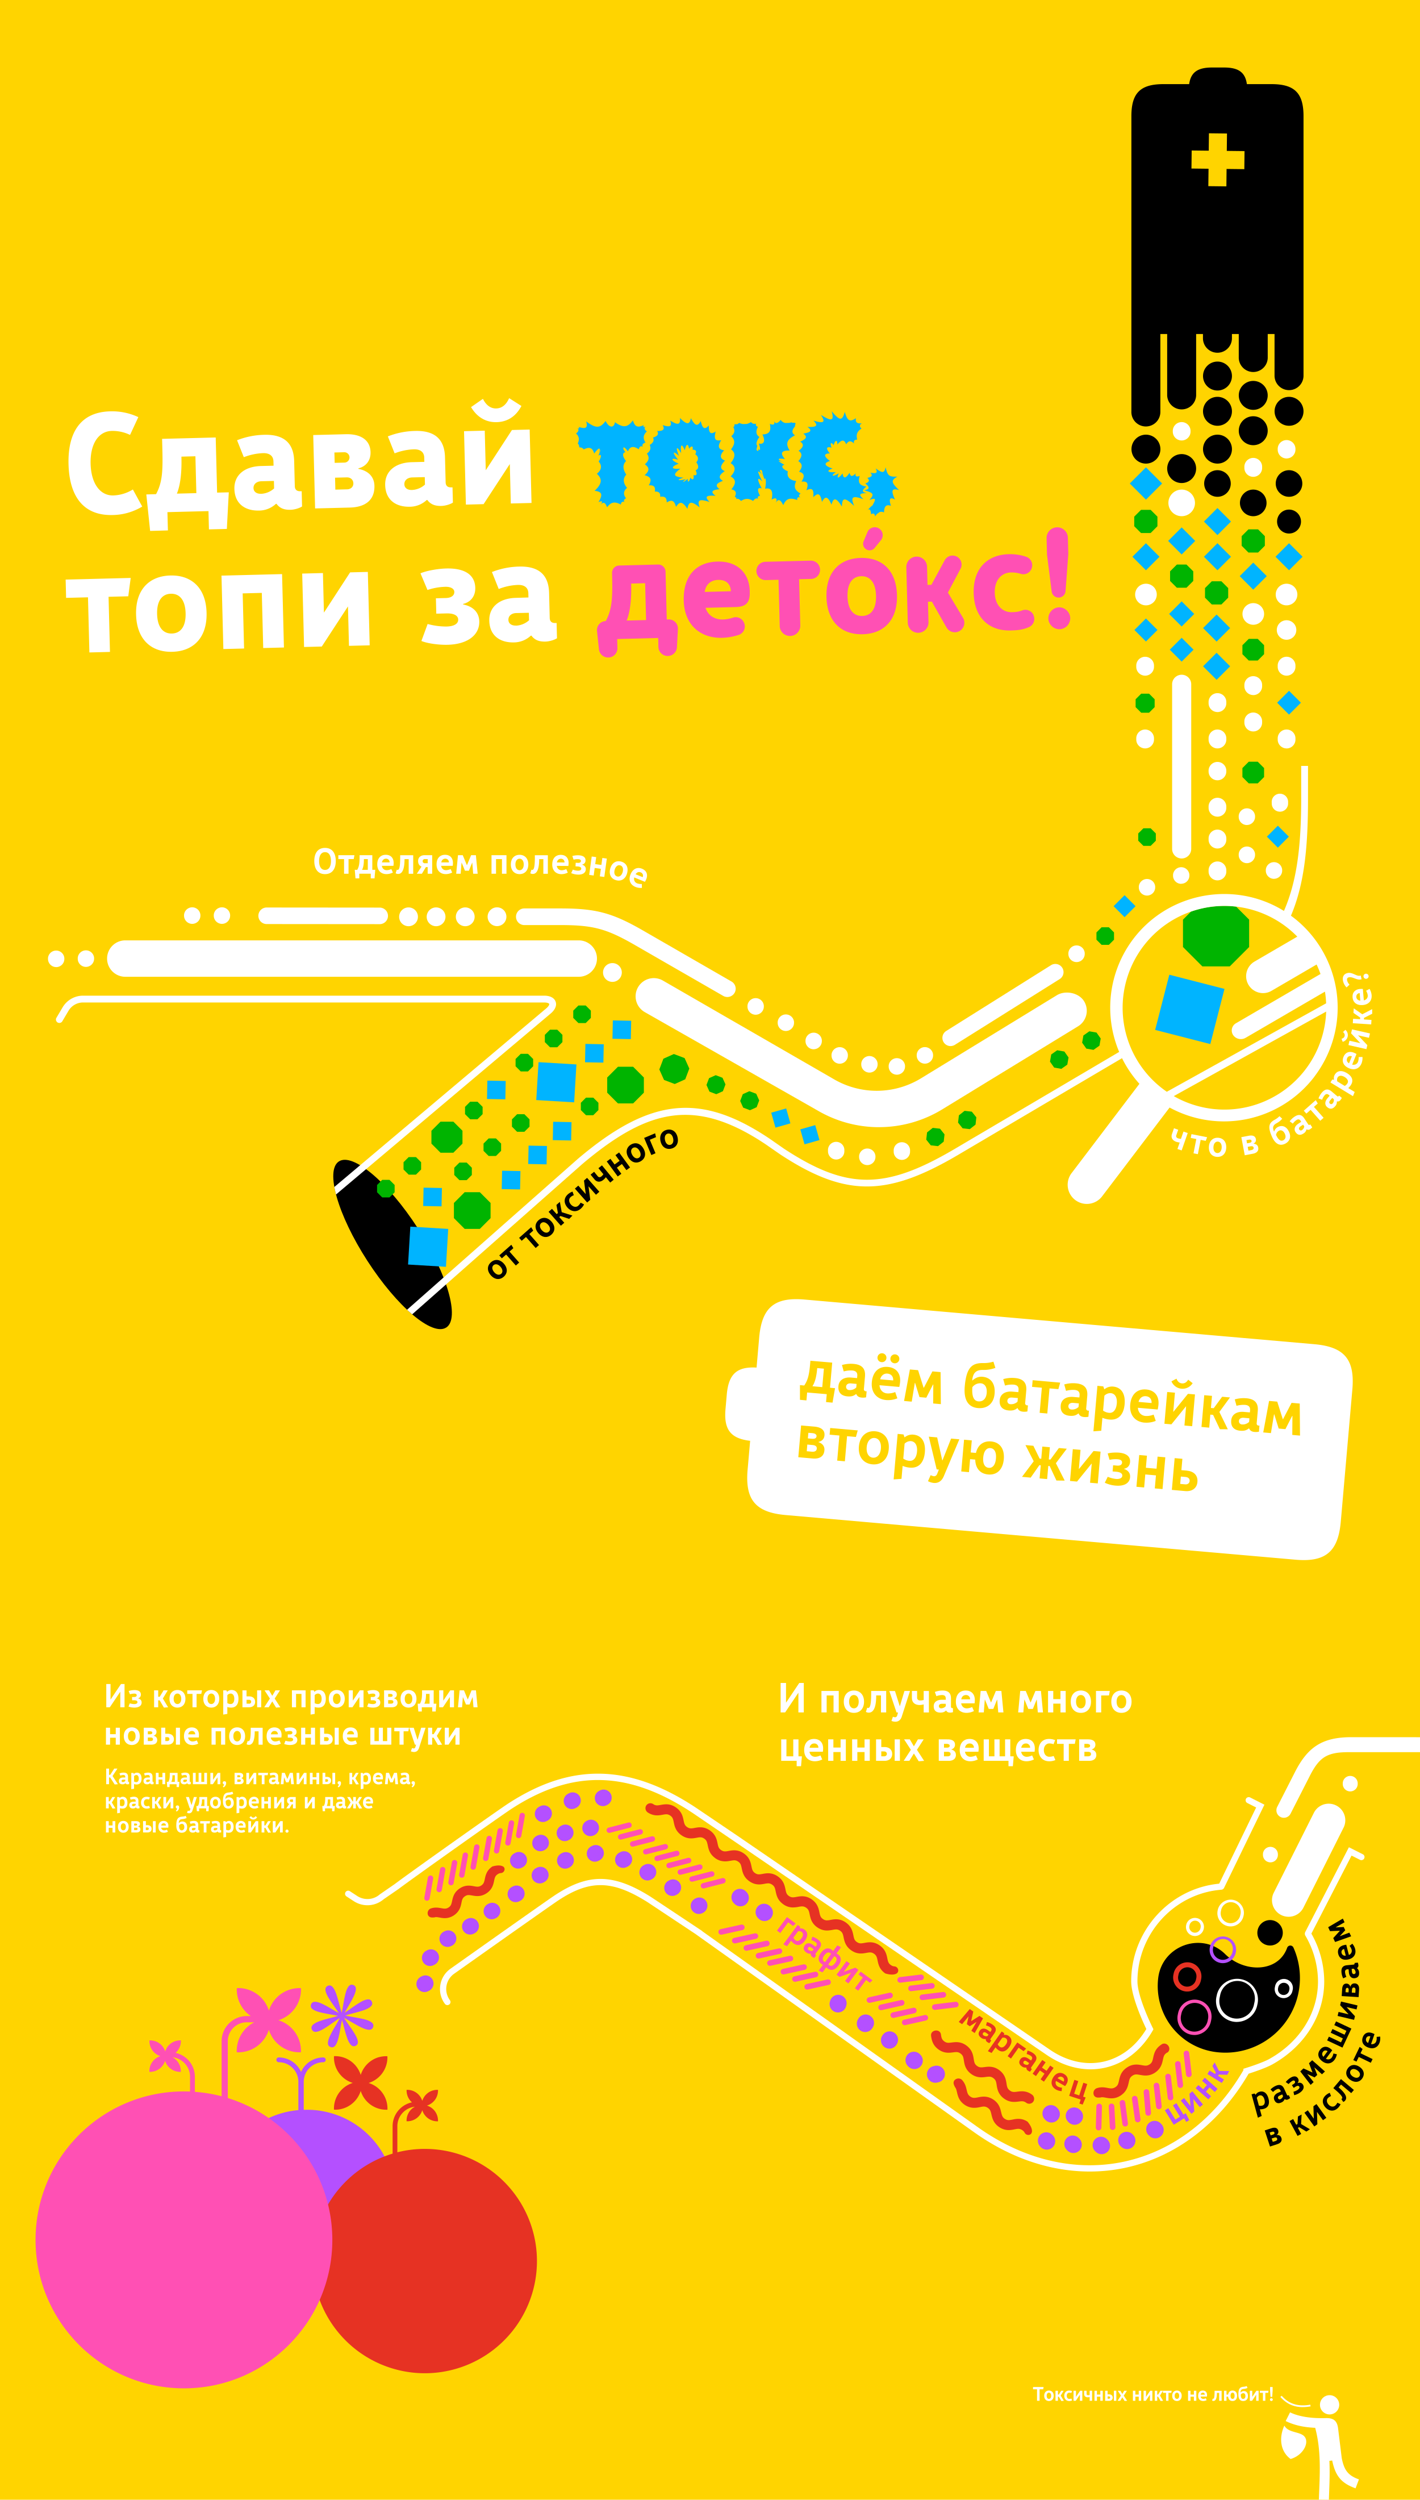<svg id="Layer_1" data-name="Layer 1" xmlns="http://www.w3.org/2000/svg" viewBox="0 0 1823.49 3208.98"><defs><style>.cls-2{fill:#fff}.cls-3{fill:#b450ff}.cls-4{fill:#e63223}.cls-5{fill:#ff50b4}.cls-6{fill:#00b400}.cls-7{fill:#00b4ff}</style></defs><path fill="#ffd400" d="M0 0h1823.49v3208.98H0z"/><path d="M1623.23 2621.16a95.38 95.38 0 01-65.53 12.59 85.49 85.49 0 01-70.46-93.87l.15-1.21c5.41-41.37 56.19-59.38 85.91-30.1 24.61 24.23 68 23.95 79.59-8.09a4.34 4.34 0 018.07-.31 95.8 95.8 0 01-37.75 121"/><path class="cls-2" d="M1025.26 2173.23h-.17l-16.86 25.08h-5.79v-37.85h6.92v25.15h.16l16.87-25.15h5.79v37.85h-6.92v-25.08zm51.82 25.08h-6.7v-21.78h-8.82v21.78h-6.7v-27.57h22.22v27.57zm6.47-13.79c0-9 5.31-14.32 13-14.32s13 5.36 13 14.32-5.24 14.34-13 14.34-13-5.36-13-14.34m6.82 0c0 5.36 2.6 8.55 6.17 8.55s6.16-3.15 6.16-8.55-2.6-8.53-6.16-8.53-6.17 3.14-6.17 8.53m34.81-7.67c0 14.38-3.24 21.73-9.44 21.73a6.74 6.74 0 01-3.79-1l1.68-5.35a2.9 2.9 0 001.35.33c2.1 0 3.74-3.57 3.74-18.34v-3.51H1138v27.57h-6.7v-21.8h-6.16zm36.26-6.11h7.14l-10.58 32.87c-1.73 5.41-5.24 6.61-8.22 6.61a13.71 13.71 0 01-5-1l1.83-5.4a8.63 8.63 0 002.87.7c.86 0 2.09-.43 2.7-2.43l1-3.69h-1.89l-9.25-27.57h7.25l6.1 19.35h.22zm9.56 9.08v-9.08h6.7v8.59c0 2.55 1.83 3.63 4 3.63a14.82 14.82 0 004.44-.65v-11.54h6.7v27.57h-6.7V2188a20.28 20.28 0 01-5.31.77c-5.46 0-9.78-2.87-9.78-8.93m43.42.41c0-2.64-1.36-4.26-4.65-4.26a21.93 21.93 0 00-7.34 1.45l-2-5.41a27.5 27.5 0 0110-1.83c8.44 0 10.71 4.43 10.71 10.16v10.49a1.74 1.74 0 001.51 1.94 3.23 3.23 0 00.44 0h.6v5.21a12.51 12.51 0 01-3.84.54c-2.44 0-4-.92-4.87-2.65h-.22c-2 1.95-4.11 2.65-7.25 2.65-5.24 0-8.53-2.6-8.53-8.22 0-5.29 4.19-8.26 10.32-8.26h5.14zm0 10.11v-3.14h-4.92c-2.49 0-3.89 1.24-3.89 3a2.74 2.74 0 002.65 2.82h.31a7.88 7.88 0 005.85-2.71m33.88.96l2.33 5.24a21.43 21.43 0 01-9.51 2.33c-8.11 0-13.69-5.25-13.69-14.34s4.87-14.32 12.66-14.32c7.18 0 11.68 4.48 11.68 12.21a39.17 39.17 0 01-.32 4.2h-17.2c.7 4.19 3.61 6.49 7.19 6.49a16.25 16.25 0 006.86-1.78m-2.64-9.84a5.11 5.11 0 00-4.71-5.48 4.57 4.57 0 00-.74 0c-2.86 0-5.24 1.88-5.84 5.46zm34.86.45h-.21l-4.82 11.89h-5.84l-4.86-11.89h-.22l-1.29 16.38h-6.67l2.66-27.57h7.09l6.1 14.7h.22l6.11-14.7h7.08l2.65 27.57h-6.65l-1.35-16.38zm50.8 0h-.22l-4.81 11.89h-5.84l-4.87-11.89h-.21l-1.3 16.38h-6.65l2.65-27.57h7.09l6.1 14.7h.22l6.11-14.7h7.08l2.65 27.57h-6.65l-1.35-16.38zm37.13 16.38h-6.7v-11.3h-9.25v11.3h-6.7v-27.57h6.7v10.49h9.25v-10.49h6.7v27.57zm6.5-13.79c0-9 5.24-14.32 13-14.32s13 5.36 13 14.32-5.25 14.34-13 14.34-13-5.36-13-14.34m6.81 0c0 5.36 2.6 8.55 6.16 8.55s6.17-3.15 6.17-8.55-2.6-8.53-6.17-8.53-6.16 3.14-6.16 8.53m43.33-13.78l-1.08 5.79h-9.95v21.78h-6.7v-27.57h17.73zm1.94 13.78c0-9 5.24-14.32 13-14.32s13 5.36 13 14.32-5.3 14.34-13 14.34-13-5.36-13-14.34m6.82 0c0 5.36 2.59 8.55 6.15 8.55s6.17-3.15 6.17-8.55-2.59-8.53-6.17-8.53-6.15 3.14-6.15 8.53m-405.25 82.82h-5.62v-6.87h-19.84v-27.57h6.7v21.78h8.76v-21.78h6.71v21.78h4.37l-1.08 12.66zm24.91-13.9l2.32 5.25a21.25 21.25 0 01-9.51 2.31c-8.11 0-13.69-5.29-13.69-14.32s4.88-14.33 12.66-14.33c7.19 0 11.68 4.49 11.68 12.22a39.57 39.57 0 01-.32 4.2h-17.2c.7 4.19 3.63 6.49 7.19 6.49a16.45 16.45 0 006.87-1.79m-2.65-9.84a5.11 5.11 0 00-4.74-5.46h-.73c-2.86 0-5.18 1.89-5.84 5.46zm35.26 16.84h-6.72v-11.31h-9.25v11.31h-6.7v-27.57h6.7v10.49h9.25v-10.49h6.72v27.57zm30.74 0h-6.7v-11.31h-9.25v11.31h-6.7v-27.57h6.7v10.49h9.25v-10.49h6.7v27.57zm32 0v-27.57h6.7v27.57zm-13.09-17.73c6 0 9.85 3.35 9.85 8.91s-3.9 8.82-9.85 8.82H1125v-27.58h6.7v9.85zm-4.11 5.56v6.38h3.58c2.21 0 3.56-1.35 3.56-3.15s-1.35-3.14-3.56-3.14zm41.94 2.81h-.16l-5.73 9.36h-7.29l9.24-14.17-8.71-13.41h7.35l5.14 8.82h.16l5.09-8.82h7.41l-8.65 13.41 9.18 14.17-6.92.54-6.11-9.9zm53.89 1.63c0 4.76-3.14 7.73-9.44 7.73h-12.58v-27.57H1217c5.25 0 9.36 1.83 9.36 6.8 0 3-1.63 5.09-4.71 6.12v.16c3.57.87 5.84 3.14 5.84 6.76m-15.25-14.06v4.86h3.46c2.43 0 3.84-.7 3.84-2.43s-1.68-2.43-3.84-2.43zm0 10.21v5.79h4.38c2.54 0 4.05-.91 4.05-3s-1.51-2.82-4.05-2.82zm41.03 4.55l2.33 5.25a21.36 21.36 0 01-9.53 2.31c-8.1 0-13.63-5.29-13.63-14.32s4.87-14.33 12.66-14.33c7.18 0 11.68 4.49 11.68 12.22a36.94 36.94 0 01-.33 4.2h-17.27c.71 4.19 3.62 6.49 7.2 6.49a16.41 16.41 0 006.86-1.79m-2.65-9.84a5.11 5.11 0 00-4.73-5.46h-.73c-2.86 0-5.24 1.89-5.84 5.46zm33.05 11.05h7.03v-21.78h6.71v21.78h4.38l-1.09 12.66h-5.62v-6.87h-31.85v-27.57h6.71v21.78h7.08v-21.78h6.65v21.78zm41.73-1.24l2.32 5.25a21.29 21.29 0 01-9.52 2.31c-8.1 0-13.63-5.29-13.63-14.32s4.87-14.33 12.65-14.33c7.19 0 11.68 4.49 11.68 12.22a37.12 37.12 0 01-.33 4.2h-17.18c.7 4.19 3.61 6.49 7.18 6.49a16.45 16.45 0 006.87-1.79m-2.65-9.84a5.11 5.11 0 00-4.72-5.46h-.74c-2.87 0-5.24 1.89-5.84 5.46zm32.49 15.81a19.34 19.34 0 01-7.84 1.57c-8.91 0-13.73-6.38-13.73-14.33s4.54-14.33 13.47-14.33a21.63 21.63 0 017.83 1.51l-2.16 5.31a14.06 14.06 0 00-5.36-1.05c-4 0-7 3.46-7 8.54s2.92 8.54 6.92 8.54a15.74 15.74 0 005.68-1zm2.15-26.54h23.91l-1.09 5.78h-7.68v21.79h-6.64v-21.79h-8.5v-5.78zm50.45 19.84c0 4.76-3.15 7.73-9.44 7.73h-12.59v-27.57h11.47c5.3 0 9.35 1.83 9.35 6.8 0 3-1.61 5.09-4.71 6.12v.16c3.58.87 5.85 3.14 5.85 6.76m-15.25-14.06v4.86h3.47c2.43 0 3.84-.7 3.84-2.43s-1.68-2.43-3.84-2.43zm0 10.21v5.79h4.38c2.54 0 4.06-.91 4.06-3s-1.52-2.82-4.06-2.82z"/><path class="cls-3" d="M1570.3 2520.17a16.61 16.61 0 01-3.51-.37 17 17 0 01-13.1-20.09l.32-1.45a17 17 0 0133.19 7l-.31 1.45a17 17 0 01-16.59 13.46m-2.63-4.53a12.71 12.71 0 0015-9.81l.3-1.45a12.7 12.7 0 00-24.85-5.25l-.3 1.46a12.71 12.71 0 009.8 15"/><path class="cls-4" d="M1524.53 2556.6a18.31 18.31 0 01-3.76-.38 18.05 18.05 0 01-13.91-21.37l.3-1.45a18 18 0 1135.28 7.44l-.3 1.45a18 18 0 01-17.61 14.31m.27-31.12a11.67 11.67 0 00-11.39 9.24l-.3 1.46a11.63 11.63 0 1022.76 4.79l.31-1.45a11.64 11.64 0 00-9-13.79 11.37 11.37 0 00-2.4-.25"/><path class="cls-2" d="M1534.47 2485.33a11.54 11.54 0 01-11.51-11.56 12 12 0 01.25-2.32l.18-.92a11.54 11.54 0 0122.54 4.75l-.19.91a11.52 11.52 0 01-11.27 9.14m-1.49-4.41a7.28 7.28 0 008.59-5.6l.19-.92a7.25 7.25 0 00-14.19-3l-.19.91a7.26 7.26 0 005.6 8.6m115.44 84.16a12.07 12.07 0 01-2.4-.25 11.54 11.54 0 01-8.89-13.64l.19-.92a11.53 11.53 0 0122.81 3.43 11.91 11.91 0 01-.28 1.32l-.19.92a11.52 11.52 0 01-11.24 9.15m.15-19.7a7.25 7.25 0 00-7.08 5.76l-.19.91a7.27 7.27 0 1014.22 3l.2-.92a7.27 7.27 0 00-5.6-8.59 7.76 7.76 0 00-1.52-.15m-60.31 50.27a27.33 27.33 0 01-5.56-.58 26.83 26.83 0 01-20.64-31.77l.52-2.43a26.76 26.76 0 0152.36 11l-.52 2.42a26.83 26.83 0 01-26.16 21.32m-4.68-4.75a22.55 22.55 0 0026.67-17.45l.51-2.43a22.5 22.5 0 10-44-9.28l-.5 2.43a22.56 22.56 0 0017.34 26.73"/><path class="cls-5" d="M1533.72 2612.37a21.72 21.72 0 01-21.25-26.21l.4-1.92a21.71 21.71 0 1142.49 8.94l-.41 1.93a21.8 21.8 0 01-21.23 17.31m.38-41.23a17.52 17.52 0 00-17.06 13.92l-.4 1.93a17.44 17.44 0 1034.14 7.19l.41-1.92a17.48 17.48 0 00-13.45-20.73 17 17 0 00-3.63-.39"/><path class="cls-2" d="M1725.65 2345.6l-51.51 102.59a21.32 21.32 0 01-38.77-17.77c.13-.28.27-.57.42-.85L1687.3 2327a21.32 21.32 0 0138.35 18.61M1580.29 2473a17.57 17.57 0 01-3.54-.36 17 17 0 01-13.1-20.11l.31-1.44a17 17 0 0133.2 7l-.3 1.46a17 17 0 01-16.57 13.46m.27-31.12a12.73 12.73 0 00-12.43 10.09l-.3 1.44a12.7 12.7 0 1024.85 5.25l.31-1.46a12.69 12.69 0 00-12.43-15.32m50.84-51.12a9.59 9.59 0 01-9.59-9.59v-1a9.6 9.6 0 0119.19 0v1a9.59 9.59 0 01-9.6 9.59m102.49-91.07a9.59 9.59 0 01-9.59-9.59v-1a9.6 9.6 0 0119.19 0v1a9.59 9.59 0 01-9.6 9.59"/><path class="cls-2" d="M1823.49 2230.13v19.18h-91.31c-28 0-38 6.2-50.58 31.26l-24.35 47.75a9.58 9.58 0 01-8.57 5.24 9.6 9.6 0 01-9.59-9.58 9.48 9.48 0 011-4.34l22.22-43.56c16.78-33.56 35.72-46 73.25-46z"/><path class="cls-5" d="M1021.76 2469.27l-3.36 3.14-6.27-4.63-10.14 13.72-4.23-3.12 12.84-17.37 11.16 8.26zm5.47 6.35a8 8 0 015.85 1.49c4.91 3.62 4.32 9 .45 14.29s-8.92 7.34-14.1 3.53a16.38 16.38 0 01-3.53-3.57l-5.24 7.09-4.72-2.44 18.37-24.85 3.2 2.37-.42 2zm2 12.59c2.35-3.15 2.69-6.29.14-8.22a5.7 5.7 0 00-4.53-.72l-6 8.14a8.26 8.26 0 002.72 3.44c2.29 1.69 5.17.77 7.69-2.64m18.89 9.79c1.23-1.66 1.13-3.31-.94-4.84a16.93 16.93 0 00-5.31-2.51l1.26-4.34a21.75 21.75 0 017.15 3.5c5.31 3.93 4.68 7.77 2 11.39l-4.88 6.61a1.36 1.36 0 00.08 1.93l.23.17.38.27-2.44 3.3a9.9 9.9 0 01-2.68-1.44 3.83 3.83 0 01-1.82-3.94l-.14-.1a7.28 7.28 0 01-5.8-1.7c-3.3-2.44-4.19-5.62-1.55-9.16 2.47-3.33 6.51-3.24 10.36-.39l3.23 2.39zm-4.71 6.37l1.46-2-3.15-2.29c-1.56-1.16-3-1-3.85.1a2.1 2.1 0 00.28 3 1.73 1.73 0 00.28.19 6.17 6.17 0 004.94 1m12.81 27.63l-4.79-2.34 5.41-7.34a13 13 0 01-1.9-1.13c-5.24-3.9-4.27-9.39-.57-14.39s8.64-7.56 13.91-3.66a10.09 10.09 0 011.65 1.48l5.34-7.21 4.8 2.33-5.91 8a13 13 0 011.9 1.13c5.24 3.9 4.27 9.38.57 14.39s-8.64 7.56-13.92 3.66a12.82 12.82 0 01-1.64-1.48zm11.11-23.7a7.53 7.53 0 00-1.2-1.05c-2.44-1.81-5.14-.44-7.5 2.76s-2.9 6.19-.44 8a8.06 8.06 0 001.39.82zm-3.67 13.51a8.6 8.6 0 001.2 1.05c2.45 1.81 5.14.44 7.51-2.76s2.9-6.19.44-8a7.47 7.47 0 00-1.39-.82zm29.29 10.83l-.1-.08-14.72 5.24-3.84-2.85 12.84-17.36 4.22 3.12-7.7 10.41.09.08 14.73-5.23 3.85 2.84-12.85 17.37-4.22-3.13 7.7-10.41zm12.42-1.56l15.05 11.12-3.38 3.14-4.84-3.58-10.14 13.73-4.18-3.1 10.14-13.72-5.35-3.95 2.7-3.64zm-86.35 12.48a3.57 3.57 0 011.15-6.51l26.44-5.84a3.59 3.59 0 011.54 7l-26.44 5.83a3.59 3.59 0 01-2.69-.48m-14.87-9.44a3.57 3.57 0 011.15-6.51l26.43-5.84a3.59 3.59 0 011.92 6.91l-.38.08-26.43 5.83a3.53 3.53 0 01-2.69-.47m30.48 19.43a3.6 3.6 0 011.15-6.52l26.44-5.83a3.59 3.59 0 111.92 6.91l-.38.08-26.42 5.83a3.5 3.5 0 01-2.71-.47m-78.05-49.84a3.59 3.59 0 011.15-6.52l26.44-5.84a3.59 3.59 0 011.54 7l-26.43 5.84a3.61 3.61 0 01-2.7-.48m-14.9-9.44a3.57 3.57 0 011.16-6.51l26.43-5.83a3.57 3.57 0 011.54 7l-26.43 5.84a3.61 3.61 0 01-2.7-.48m-17.44-11.2a3.59 3.59 0 01-1.07-5 3.56 3.56 0 012.23-1.55l26.44-5.83a3.57 3.57 0 111.54 7l-26.43 5.84a3.64 3.64 0 01-2.71-.48m47.93 30.61a3.58 3.58 0 011.15-6.51l26.44-5.84a3.59 3.59 0 111.92 6.91l-.38.08-26.37 5.87a3.6 3.6 0 01-2.71-.48m14.63 9.35a3.65 3.65 0 01-1.57-2.26 3.59 3.59 0 012.73-4.27l26.43-5.83a3.59 3.59 0 011.55 7l-26.44 5.83a3.56 3.56 0 01-2.7-.47m142.71 56.94a3.52 3.52 0 01-1.57-2.23 3.57 3.57 0 012.7-4.28l26.42-5.94a3.58 3.58 0 011.56 7l-26.4 5.93a3.5 3.5 0 01-2.71-.47m-14.93-9.43a3.58 3.58 0 011.13-6.52l26.42-5.93a3.58 3.58 0 011.56 7l-26.41 5.93a3.57 3.57 0 01-2.7-.47m30.57 19.34a3.57 3.57 0 011.13-6.52l26.41-5.93a3.58 3.58 0 011.57 7l-26.41 5.93a3.56 3.56 0 01-2.7-.47m14.71 9.31a3.58 3.58 0 011.13-6.53l26.41-5.92a3.58 3.58 0 111.57 7l-26.4 5.94a3.68 3.68 0 01-2.71-.47"/><path class="cls-3" d="M1351.86 2756.45a10.81 10.81 0 01-15.28-.06l-.76-.76a10.81 10.81 0 0115.34-15.23l.76.78a10.79 10.79 0 01-.06 15.27m34.14 4.36a10.8 10.8 0 01-15.27-.06l-.75-.77a10.8 10.8 0 1115.13-15.42l.2.2.77.77a10.81 10.81 0 01-.06 15.28m36.23 1.45a10.79 10.79 0 01-15.26-.05l-.77-.76a10.8 10.8 0 0115.34-15.22l.76.77a10.82 10.82 0 010 15.28m32.57-6.55a10.81 10.81 0 01-15.28-.06l-.76-.76a10.81 10.81 0 0115.32-15.24l.76.77a10.81 10.81 0 01-.06 15.28m36.3-13.78a10.8 10.8 0 01-15.28-.06l-.76-.77a10.8 10.8 0 0115.13-15.42l.21.21.76.76a10.8 10.8 0 01-.06 15.28m-133.32-20.31a10.81 10.81 0 01-15.28-.06l-.76-.77a10.8 10.8 0 1115.33-15.23l.77.78a10.81 10.81 0 01-.06 15.28m29.75 2.9a10.81 10.81 0 01-15.28-.06l-.77-.76a10.81 10.81 0 0115.34-15.23l.77.77a10.81 10.81 0 01-.06 15.28M1181.82 2653a10.81 10.81 0 01-15.28-.06l-.77-.77a10.81 10.81 0 0115.35-15.22l.76.77a10.81 10.81 0 01-.06 15.28m-192.48-190a10.81 10.81 0 01-15.28-.06l-.76-.76a10.81 10.81 0 0115.34-15.23l.76.78a10.79 10.79 0 01-.06 15.27m-30.87-18.91a10.79 10.79 0 01-15.27-.07l-.76-.76a10.81 10.81 0 0115.34-15.26l.76.78a10.8 10.8 0 01-.06 15.27m232.1 221.42a10.79 10.79 0 018-13l1-.26a10.8 10.8 0 016.13 20.72c-.35.1-.72.19-1.08.26l-1.05.25a10.8 10.8 0 01-13-8m-42.52-56.09a10.8 10.8 0 013.56 14.86l-.57.93a10.82 10.82 0 01-18.42-11.32l.57-.91a10.8 10.8 0 0114.86-3.56m-30.8-21.64a10.8 10.8 0 013.56 14.84l-.55.91a10.8 10.8 0 01-18.42-11.3l.57-.93a10.79 10.79 0 0114.84-3.55m-38.05-26.48a10.8 10.8 0 017.6 13.25l-.29 1.05a10.8 10.8 0 11-20.85-5.67l.29-1.05a10.79 10.79 0 0113.25-7.59"/><path class="cls-4" d="M1325.06 2737c-.75 4.29-6.29 4.91-8.79 1.61a5.46 5.46 0 01-.47-.77 8 8 0 00-2.16-2.65 8.44 8.44 0 00-.91-.66.59.59 0 00-.18-.13 1.75 1.75 0 00-.29-.18 1.92 1.92 0 00-.31-.18 2.73 2.73 0 00-.54-.27c-2.64-1.35-4.83-1-8.65-.24-4.57.91-10.73 2.15-17.83-1.79-.47-.28-1-.56-1.43-.87s-.82-.55-1.2-.83c-6.68-4.9-8.09-11.07-9.16-15.63-.78-3.32-1.31-5.39-3-7.11-.24-.23-.49-.46-.77-.7a9.09 9.09 0 00-1.05-.8l-.42-.25a7.86 7.86 0 00-1.12-.57c-2.5-1.12-4.65-.79-8.29 0-4.55.91-10.69 2.1-17.83-1.8-.47-.26-1-.56-1.43-.86s-.81-.56-1.2-.84c-6.67-4.87-8.08-11.07-9.13-15.63a2.93 2.93 0 00-.18-.75c-.62-2.69-1.19-4.48-2.51-6l-.5-1.22a9.22 9.22 0 01-1-2.6 5.31 5.31 0 012.35-5.92 6.73 6.73 0 017.93.36c4.34 4.39 5.47 9.37 6.37 13.26.8 3.4 1.35 5.46 3.15 7.19a5.82 5.82 0 00.78.71 10.25 10.25 0 00.91.68l.61.38a8.94 8.94 0 001.12.55c2.39 1 4.54.64 8.08-.07 4.61-.9 10.82-2.1 18 1.93.4.22.83.47 1.26.75s.94.63 1.37.95c6.53 4.85 7.92 11 9 15.52 1.05 4.34 1.62 6.51 4.82 8.6h.11s0 .05.07.05l.4.25a5.7 5.7 0 00.6.32l.17.09c2.54 1.2 4.72.84 8.46.11 4.59-.93 10.82-2.17 18 1.9l1.25.76c4.56 5.54 6.17 10.06 5.59 13.36m174.15-102.3a9.32 9.32 0 00-1 .57l-.19.11a2 2 0 00-.28.2l-.29.21a3.32 3.32 0 00-.46.38c-2.29 1.9-2.83 4.05-3.66 7.87-1 4.54-2.28 10.68-8.73 15.63-.43.33-.88.65-1.37 1s-.81.53-1.23.77c-7.15 4.2-13.36 3-18 2.19-3.36-.6-5.46-.93-7.7-.12-.3.14-.62.27-1 .44a9.4 9.4 0 00-1.15.68l-.41.29a8.49 8.49 0 00-1 .81c-2 1.84-2.57 3.95-3.33 7.57-1 4.54-2.29 10.67-8.74 15.64-.43.32-.89.65-1.36 1s-.83.54-1.25.78c-7.11 4.2-13.36 3-18 2.17a7 7 0 00-.76-.12c-2.7-.5-4.57-.7-6.48-.08h-1.32a9.25 9.25 0 01-2.78-.09 5.24 5.24 0 01-4.51-4.51 6.71 6.71 0 013.48-7.13c5.75-2.25 10.78-1.3 14.69-.59 3.43.62 5.55.93 7.85 0a6.27 6.27 0 001-.43 9.75 9.75 0 001-.57l.58-.41a8.14 8.14 0 001-.8c1.86-1.81 2.39-3.91 3.15-7.46 1-4.58 2.33-10.77 8.93-15.73.36-.27.77-.56 1.19-.85s1-.61 1.41-.88c7-4.06 13.24-2.91 17.83-2.1 4.39.81 6.63 1.1 9.82-1l.07-.07h.08l.4-.26.52-.42.15-.13c2.1-1.85 2.65-4 3.45-7.72 1-4.58 2.31-10.8 8.92-15.73.39-.29.76-.56 1.18-.85 6.58-5.43 14.81 4.51 8.24 10"/><path class="cls-5" d="M1505.93 2694.93a3.57 3.57 0 01-6.36-1.8l-3.15-26.88a3.58 3.58 0 117.11-.84l3.15 26.89a3.56 3.56 0 01-.75 2.63m-14.88 11.38a3.58 3.58 0 01-6.36-1.82l-3.15-26.89a3.58 3.58 0 017.11-.82l3.15 26.89a3.63 3.63 0 01-.76 2.63m27.5-27.3a3.59 3.59 0 01-6.37-1.8l-3.17-26.9a3.59 3.59 0 117.09-1.08v.25l3.14 26.88a3.55 3.55 0 01-.74 2.64m11.01-13.87a3.59 3.59 0 01-6.37-1.8l-3.14-26.89a3.58 3.58 0 017.11-.83l3.14 26.88a3.57 3.57 0 01-.75 2.64m-347.21-98.26a3.54 3.54 0 01-1.35-2.38 3.57 3.57 0 013.14-4l26.88-3.26a3.58 3.58 0 11.86 7.11l-26.88 3.27a3.56 3.56 0 01-2.63-.75m-14.65-11.45a3.58 3.58 0 011.77-6.38l26.88-3.25a3.58 3.58 0 11.86 7.11l-26.88 3.25a3.5 3.5 0 01-2.63-.73m-13.92-10.91a3.52 3.52 0 01-1.34-2.38 3.58 3.58 0 013.12-4l26.87-3.27a3.58 3.58 0 01.86 7.11l-26.93 3.27a3.61 3.61 0 01-2.65-.75m44.62 34.94a3.57 3.57 0 011.78-6.37l26.87-3.26a3.58 3.58 0 11.86 7.11l-26.87 3.26a3.64 3.64 0 01-2.64-.74"/><path class="cls-4" d="M1195.62 2613.57c.79 4.92 1.85 11.64 9.21 17.14s14.09 4.61 19 4c4.41-.58 6.67-.74 9.72 1.54s3.54 4.49 4.2 8.9c.77 4.9 1.84 11.63 9.2 17.12s14.1 4.62 19 4c4.41-.58 6.67-.76 9.72 1.53s3.54 4.5 4.2 8.89c.78 4.91 1.85 11.64 9.2 17.14s14.11 4.61 19 4c4.4-.57 6.67-.74 9.72 1.54a6.41 6.41 0 009-1.31 6.81 6.81 0 00.57-.93 6.64 6.64 0 00-2.33-8.33c-7.18-5.14-13.75-4.28-18.59-3.65-4.41.58-6.67.76-9.72-1.53s-3.53-4.5-4.2-8.89c-.78-4.91-1.85-11.64-9.2-17.14s-14.11-4.61-19-4c-4.41.57-6.67.75-9.73-1.53s-3.52-4.5-4.19-8.9c-.79-4.91-1.86-11.63-9.21-17.12s-14.11-4.62-19-4c-4.4.58-6.67.75-9.72-1.54s-3.53-4.5-4.19-8.89c-1.25-7.83-13.89-5.82-12.59 2"/><path d="M1612.52 2689a8.1 8.1 0 014.83-3.71c5.92-1.61 9.85 2.24 11.53 8.57s.26 11.64-6 13.34a16.06 16.06 0 01-5 .58l2.33 8.55-4.88 2.22-8.17-30 3.87-1.05 1.32 1.6zm11.22 6.29c-1-3.84-3.34-6.09-6.42-5.25a5.75 5.75 0 00-3.4 3.15l2.67 9.84a8.29 8.29 0 004.42 0c2.76-.76 3.84-3.61 2.73-7.72m20.54-11.66c-.87-1.9-2.38-2.63-4.74-1.55a17.81 17.81 0 00-4.79 3.46l-3.21-3.22a22.1 22.1 0 016.56-4.6c6.05-2.77 9.14-.33 11 3.78l3.44 7.52a1.39 1.39 0 001.72.91 1.87 1.87 0 00.32-.15l.43-.2 1.72 3.77a10.21 10.21 0 01-2.57 1.64 3.87 3.87 0 01-4.36-.3l-.16.07a7.35 7.35 0 01-4.33 4.28c-3.76 1.72-7 1-8.82-3.14-1.74-3.8.3-7.35 4.69-9.33l3.68-1.68zm3.31 7.24l-1-2.24-3.52 1.61c-1.78.81-2.38 2.17-1.8 3.45a2.17 2.17 0 002.84 1.16 1.51 1.51 0 00.22-.11 6.14 6.14 0 003.29-3.86m18.62-16.85l.06.1c2.8-1 5.25-.47 6.81 1.92 2.1 3.29.85 7.24-4.2 10.57a21.1 21.1 0 01-7 3l-.91-4.43a18.07 18.07 0 005.31-2.31c2-1.3 2.94-3 2.1-4.27s-2.46-1.34-4.81.19l-2.29 1.49-2.31-3.52 2.26-1.47c1.53-1 2.36-2.31 1.47-3.67-.72-1.1-2-1.17-3.75 0a18.8 18.8 0 00-4.19 3.77l-3.7-2.62a24.33 24.33 0 015.71-5.24c4.06-2.66 7.76-2.84 9.84.33a4.77 4.77 0 01-.4 6.17m21.76-19.93l-.13.12 3.64 9.44-3.35 3.14-9.21-4.22-.13.11 8.08 10.13-3.83 3.58-13.33-17.29 4.08-3.82 11.44 5.17.13-.12-4.42-11.75 4.08-3.82 16.38 14.45-3.82 3.59-9.61-8.71zm24.28-18.01l4.41 1a16.76 16.76 0 01-3 7.13c-3.79 5.14-9.76 6.2-15.49 2s-6.81-9.8-3.14-14.74c3.35-4.56 8.3-5.31 13.21-1.68a24.3 24.3 0 012.49 2.15l-8.06 10.91a5.64 5.64 0 007.49-1.52 13.09 13.09 0 002.1-5.19m-7.49-2.94a4 4 0 00-5.68.45 5 5 0 00-.34.46c-1.34 1.82-1.23 4.2.73 6.3zm30.57-29.08l-11.43 24.41-19.7-9.23 2.25-4.79 15.56 7.29 2.37-5.06-15.56-7.29 2.22-4.75 15.56 7.29 2.35-5.01-15.55-7.3 2.24-4.79 19.69 9.23zm-6.06-27.58l-.03.13 10.67 11.53-1.1 4.7-21.16-4.99 1.22-5.15 12.7 3 .02-.12-10.68-11.54 1.11-4.69 21.15 4.99-1.21 5.14-12.69-3zm10.34-30.46c3.73.23 5.92 2.84 5.62 7.78l-.62 9.86-21.7-1.32.57-9c.26-4.2 1.9-7.27 5.82-7a4.83 4.83 0 014.57 4h.13c.86-2.77 2.76-4.44 5.61-4.26m-3.77 11.81l4.56.28.21-3.45c.12-2-.53-3.24-2.1-3.34s-2.29 1-2.41 3.06zm-8-.51l3.83.23.17-2.71c.11-1.91-.37-3.05-1.73-3.15s-2 1.2-2.1 2.9zm2.38-29.43c-2.09.19-3.25 1.38-3 4a17.49 17.49 0 001.7 5.66l-4.09 2a22 22 0 01-2.2-7.72c-.63-6.62 2.69-8.74 7.18-9.17l8.24-.78a1.39 1.39 0 001.41-1.36 1.73 1.73 0 000-.32v-.46l4.12-.4a10.15 10.15 0 01.72 3 3.89 3.89 0 01-1.71 4v.17a7.38 7.38 0 012.62 5.5c.4 4.11-1.4 6.9-5.8 7.34-4.2.4-6.82-2.69-7.28-7.49l-.39-4zm7.94-.77l-2.46.24.36 3.86c.19 1.95 1.27 3 2.68 2.83a2.17 2.17 0 002-2.32v-.22a6.22 6.22 0 00-2.56-4.39M1733 2498l3.55-2.81a16.93 16.93 0 013.64 6.81c1.61 6.18-1.34 11.48-8.24 13.26s-11.88-.89-13.42-6.82c-1.42-5.49 1.12-9.8 7-11.33a29.89 29.89 0 013.25-.58l3.38 13.13a5.66 5.66 0 003.54-6.77 13 13 0 00-2.7-4.89m-7 4a4 4 0 00-3.3 4.64 3.29 3.29 0 00.15.6c.57 2.19 2.47 3.59 5.32 3.38zm-10.64-27.88l.07.16 10.1-.52 1.95 4.17-6.87 7.43.07.16 12.13-4.53 2.23 4.75-20.59 7.29-2.36-5.05 8.46-9.26-.06-.16-12.55.53-2.36-5.06 18.82-11.08 2.21 4.75-11.25 6.42zm-69.9 270.3c1.17 3.56-.46 6.56-5.16 8.09l-9.43 3.09-6.77-20.67 8.59-2.81c4-1.3 7.46-.92 8.67 2.81a4.82 4.82 0 01-2 5.73v.12c2.88-.22 5.15.92 6 3.64m-14.88-6.8l1.2 3.65 2.59-.85c1.82-.6 2.7-1.47 2.28-2.77s-1.85-1.41-3.48-.88zm2.51 7.66l1.41 4.33 3.29-1.05c1.9-.62 2.82-1.69 2.31-3.22s-1.82-1.74-3.73-1.11zm35.36-14.55l-1.66.88 4.23 7.85-4.65 2.5-10.32-19.12 4.66-2.52 3.92 7.28 1.69-.9.5-9.67 4.72-2.55-.61 12.25 11.31 6.68-4.56 2.94-9.23-5.62zm22.96-19.51l-.1.08.47 15.71-3.91 2.81-12.68-17.66 4.3-3.08 7.6 10.59.11-.06-.47-15.72 3.91-2.82 12.68 17.65-4.3 3.1-7.61-10.6zm30.18-9.96a15.48 15.48 0 01-3.7 5.11c-5.16 4.78-11.35 3.67-15.61-.92s-5.06-10.72.1-15.49a16.7 16.7 0 015.34-3.34l1.6 4.2a11 11 0 00-3.65 2.26c-2.31 2.1-2.17 5.75.54 8.69s6.29 3.36 8.58 1.22a12.54 12.54 0 002.71-3.66zm-2.38-21.47c8.65 7.34 11.43 13 8.29 16.72a5.32 5.32 0 01-2.51 1.79l-2.38-3.74a2.15 2.15 0 00.89-.65c1-1.27-.25-4.06-9.14-11.53l-2.1-1.79L1722 2669l16.6 14-3.42 4-13.13-11-3.14 3.71zm15.43-9.46c-6-3.82-7.26-9.62-4-14.69s9.08-6.34 15-2.51 7.24 9.61 4 14.68-9.07 6.29-15 2.51m2.91-4.52c3.54 2.27 6.76 1.92 8.28-.45s.52-5.46-3-7.73-6.77-1.92-8.29.45-.51 5.45 3 7.73m.39-21.19l8.2-16.97 3.73 2.75-2.63 5.45 15.48 7.48-2.29 4.72-15.48-7.48-2.9 6.03-4.11-1.98zm29.96-29.81l4.51-.38a16.88 16.88 0 01-.72 7.69c-2.09 6-7.47 8.83-14.21 6.5s-9.44-7.34-7.41-13.12c1.85-5.36 6.35-7.54 12.11-5.55a26 26 0 013 1.31l-4.43 12.82c3.33.55 5.77-1.05 6.69-3.69a13 13 0 00.44-5.58m-8-.56a4 4 0 00-5.3 2.12 5.52 5.52 0 00-.18.53c-.73 2.1.07 4.37 2.57 5.77zm-112.48-133.04a16.33 16.33 0 11-16.33-16.33 16.33 16.33 0 0116.33 16.33"/><path class="cls-4" d="M1253.88 2595.83l-.14-.1-8.43 5.45-3.75-2.62 2.24-9.8-.14-.1-8.2 9.9-4.26-2.99 14.1-16.47 4.54 3.19-2.7 12.16.13.11 10.53-6.68 4.54 3.19-10.71 18.85-4.26-2.99 6.51-11.1zm18.69 11.52c1.2-1.7 1-3.34-1-4.82a17.13 17.13 0 00-5.37-2.38l1.15-4.37a21.83 21.83 0 017.23 3.33c5.41 3.8 4.86 7.65 2.28 11.32l-4.71 6.72a1.37 1.37 0 00.14 1.93 1.19 1.19 0 00.23.16l.39.27-2.36 3.35a9.61 9.61 0 01-2.71-1.37 3.87 3.87 0 01-1.93-3.88l-.13-.1a7.34 7.34 0 01-5.83-1.56c-3.36-2.36-4.31-5.51-1.78-9.1 2.38-3.4 6.42-3.41 10.33-.66l3.3 2.3zm-4.54 6.47l1.41-2-3.15-2.21c-1.59-1.13-3-1-3.86.18a2.11 2.11 0 00.35 2.95 2 2 0 00.3.2 6.12 6.12 0 005 .89m21.22-1.57a8 8 0 015.88 1.34c5 3.49 4.55 8.93.8 14.25s-8.72 7.58-14 3.88a15.85 15.85 0 01-3.62-3.46l-5 7.21-4.78-2.33 17.74-25.28 3.26 2.28-.37 2zm2.32 12.53c2.26-3.22 2.53-6.4-.07-8.22a5.76 5.76 0 00-4.55-.6l-5.81 8.29a8.22 8.22 0 002.82 3.36c2.31 1.63 5.18.64 7.61-2.83m26.1 5.14l-3.29 3.22-6.38-4.48-9.79 13.97-4.29-3.02 12.39-17.66 11.36 7.97zm7.02 14.07c1.18-1.7 1-3.34-1-4.83a17.34 17.34 0 00-5.37-2.37l1.15-4.37a21.45 21.45 0 017.23 3.33c5.41 3.78 4.86 7.65 2.29 11.32l-4.71 6.72a1.36 1.36 0 00.14 1.93 1.12 1.12 0 00.22.16l.39.27-2.36 3.36a9.71 9.71 0 01-2.7-1.38 3.85 3.85 0 01-1.93-3.88l-.14-.11a7.22 7.22 0 01-5.83-1.55c-3.36-2.36-4.3-5.51-1.77-9.11 2.38-3.4 6.41-3.4 10.33-.65l3.29 2.3zm-4.55 6.47l1.41-2-3.14-2.21c-1.6-1.13-3.06-1-3.86.18a2.1 2.1 0 00.34 3 2 2 0 00.31.2 6.1 6.1 0 005 .89m20.3 21.79l-4.29-3.02 5.08-7.24-5.93-4.15-5.07 7.24-4.3-3.01 12.39-17.67 4.3 3-4.72 6.74 5.93 4.15 4.71-6.72 4.3 3.01-12.4 17.67zm23.2 7.68l-.43 4.47a16.59 16.59 0 01-7.34-2.1c-5.53-3.14-7.28-8.89-3.8-15s8.84-7.9 14.15-4.89c4.9 2.77 6.23 7.56 3.24 12.83a25.61 25.61 0 01-1.83 2.7l-11.71-6.63a5.64 5.64 0 002.4 7.21 12.69 12.69 0 005.36 1.42m2-7.73a4 4 0 00-1.1-5.54 4.21 4.21 0 00-.51-.29c-2-1.1-4.27-.7-6.08 1.48zm24.5 29.5l-4.19-1.37 1.67-5.11-14.78-4.81 6.68-20.52 4.99 1.63-5.28 16.21 6.52 2.13 5.28-16.23 4.99 1.62-5.27 16.22 3.25 1.07-3.86 9.16z"/><path class="cls-5" d="M1447.73 2728.46a3.58 3.58 0 01-6.39-1.72l-3.52-26.84a3.58 3.58 0 117.1-.93l3.52 26.84a3.61 3.61 0 01-.71 2.65m16.15-5.4a3.59 3.59 0 01-6.42-1.65l-3.83-26.8a3.58 3.58 0 017.09-1l3.83 26.79a3.54 3.54 0 01-.67 2.65m13.36-8.28a3.57 3.57 0 01-6.29-2l-2.34-27a3.58 3.58 0 017.13-.61l2.34 27a3.59 3.59 0 01-.83 2.61m-45.79 18.38a3.58 3.58 0 01-6.24-2.2l-1.44-27a3.59 3.59 0 017.15-.39l1.45 27a3.55 3.55 0 01-.92 2.59m-18.26.75a3.57 3.57 0 01-6-2.7l.72-27a3.58 3.58 0 117.15.19l-.71 27a3.61 3.61 0 01-1.12 2.51"/><path class="cls-3" d="M1527.18 2721.67l-3.78 2.34-2.84-4.61-13.32 8.22-11.42-18.52 4.5-2.77 9.03 14.62 5.87-3.62-9.01-14.63 4.49-2.78 9.02 14.63 2.95-1.81 4.51 8.93zm5.34-26.86l-.11.09 1.3 15.65-3.75 3.03-13.59-16.97 4.13-3.31 8.15 10.19.09-.09-1.29-15.66 3.76-3.02 13.58 16.97-4.12 3.31-8.15-10.19zm30.97-13.25l-3.48 3.97-6.71-5.87-4.8 5.5 6.7 5.86-3.48 3.97-16.36-14.31 3.49-3.98 6.22 5.44 4.81-5.48-6.24-5.44 3.49-3.98 16.36 14.32zm1.68-18.34l-.99 1.59 7.56 4.7-2.79 4.5-18.46-11.5 2.79-4.48 7.03 4.37 1.01-1.64-4.37-8.63 2.85-4.56 5.54 10.93 13.13.2-2.49 4.81-10.81-.29z"/><path class="cls-2" d="M154.48 2171.91h-.13l-13.3 19.79h-4.57v-29.86h5.46v19.83h.13l13.3-19.83h4.56v29.86h-5.45v-19.79zm22.76 8.23v.12c2.9.69 4.64 2.48 4.64 5.33 0 3.92-3.24 6.52-9.33 6.52a21.15 21.15 0 01-7.51-1.32l1.67-4.19a18.5 18.5 0 005.71 1c2.38 0 4.09-.89 4.09-2.43s-1.32-2.47-4.13-2.47h-2.74v-4.2h2.69c1.83 0 3.24-.64 3.24-2.25 0-1.33-1-2.1-3.15-2.1a18.94 18.94 0 00-5.54.89l-1.67-4.2a25 25 0 017.63-1.23c4.87 0 8.07 1.87 8.07 5.67a4.76 4.76 0 01-3.71 4.95m27.83 2.55h-1.88v8.92h-5.28v-21.76h5.28v8.28h1.92l5.03-8.28h5.37l-6.35 10.49 6.78 11.27-5.41.41-5.46-9.33zm12.61-1.96c0-7.08 4.2-11.31 10.24-11.31s10.24 4.2 10.24 11.31-4.2 11.29-10.24 11.29-10.24-4.19-10.24-11.29m5.37 0c0 4.19 2.1 6.73 4.87 6.73s4.86-2.51 4.86-6.73-2.05-6.74-4.86-6.74-4.87 2.51-4.87 6.74m17.48-10.88h18.85l-.86 4.57h-6.05v17.17h-5.24v-17.17h-6.7v-4.57zm20.59 10.88c0-7.08 4.2-11.31 10.24-11.31s10.23 4.2 10.23 11.31-4.19 11.29-10.23 11.29-10.24-4.19-10.24-11.29m5.37 0c0 4.19 2.05 6.73 4.87 6.73s4.85-2.51 4.85-6.73-2.09-6.74-4.85-6.74-4.87 2.51-4.87 6.74m25.24-9a8 8 0 015.62-2.31c6.15 0 8.92 4.73 8.92 11.31s-2.81 11.29-9.3 11.29a15.88 15.88 0 01-5-.76v8.87l-5.25.85v-31.13h4l.85 1.88zm9.17 9c0-4-1.63-6.74-4.82-6.74a5.68 5.68 0 00-4.09 2.09v10.2a8.25 8.25 0 004.25 1.15c2.87 0 4.66-2.47 4.66-6.73m29.32 10.9v-21.75h5.24v21.75zm-10.32-14c4.7 0 7.76 2.65 7.76 7s-3.06 7-7.76 7h-8.52v-21.75h5.24v7.76zm-3.24 4.4v5h2.84a2.53 2.53 0 10.57-5 2.72 2.72 0 00-.57 0zm33.08 2.22h-.13l-4.52 7.39h-5.75l7.29-11.18-6.86-10.58h5.79l4.05 6.95h.13l4.01-6.95h5.85l-6.83 10.58 7.25 11.18-5.46.41-4.82-7.8zm42.72 7.37h-5.29v-17.17h-6.95v17.17h-5.29v-21.74h17.53v21.74zm11.42-19.86a8 8 0 015.62-2.31c6.15 0 8.92 4.73 8.92 11.31s-2.81 11.29-9.29 11.29a16 16 0 01-5-.76v8.87l-5.24.85v-31.13h4l.85 1.88zm9.17 9c0-4-1.63-6.74-4.83-6.74a5.72 5.72 0 00-4.09 2.09v10.2a8.28 8.28 0 004.26 1.15c2.87 0 4.66-2.47 4.66-6.73m9.23.03c0-7.08 4.19-11.31 10.23-11.31s10.24 4.2 10.24 11.31-4.2 11.29-10.24 11.29-10.23-4.19-10.23-11.29m5.37 0c0 4.19 2.09 6.73 4.86 6.73s4.86-2.51 4.86-6.73-2.05-6.74-4.86-6.74-4.86 2.51-4.86 6.74m33.9-2.18h-.12l-8.79 13.04h-4.82v-21.74h5.29v13.05h.12l8.79-13.05h4.83v21.74h-5.3v-13.04zm22.17 1.5v.12c2.9.69 4.65 2.48 4.65 5.33 0 3.92-3.24 6.52-9.35 6.52a21.09 21.09 0 01-7.5-1.32l1.66-4.19a18.51 18.51 0 005.72 1c2.39 0 4.1-.89 4.1-2.43s-1.33-2.47-4.14-2.47h-2.73v-4.2h2.68c1.84 0 3.24-.64 3.24-2.25 0-1.33-1-2.1-3.14-2.1a18.94 18.94 0 00-5.54.89l-1.67-4.2a25.08 25.08 0 017.64-1.23c4.85 0 8.06 1.87 8.06 5.67a4.74 4.74 0 01-3.71 4.95m26.89 5.36c0 3.76-2.48 6.1-7.43 6.1h-9.89v-21.75h9c4.2 0 7.35 1.45 7.35 5.37a4.85 4.85 0 01-3.72 4.83v.12c2.82.69 4.62 2.48 4.62 5.33m-12-11.08v3.83h2.73c1.91 0 3-.55 3-1.91s-1.33-1.92-3-1.92zm0 8v4.56h3.46c2 0 3.2-.72 3.2-2.34s-1.2-2.22-3.2-2.22zm15.9-1.69c0-7.08 4.19-11.31 10.23-11.31s10.23 4.2 10.23 11.31-4.2 11.29-10.23 11.29-10.23-4.19-10.23-11.29m5.37 0c0 4.19 2 6.73 4.86 6.73s4.86-2.51 4.86-6.73-2.1-6.74-4.86-6.74-4.86 2.51-4.86 6.74m19.52 6.3c2.1-3.78 2.73-7.45 2.73-14.78v-2.4h14.92v17.18h3.45l-.85 10h-4.43v-5.43h-13.44v5.43h-4.43l-.85-10zm7.81-12.58c0 4.81-.43 9.33-2.19 12.58h6.75v-12.58zm30.64 4.1h-.13l-8.78 13.04h-4.82v-21.74h5.29v13.05h.13l8.78-13.05H583v21.74h-5.29v-13.04zm29.25.14h-.18l-3.79 9.37h-4.61l-3.84-9.37h-.17l-1.02 12.92h-5.25l2.09-21.76h5.6l4.81 11.6h.17l4.82-11.6h5.58l2.09 21.76h-5.24l-1.06-12.92zm-453.04 60.9h-5.28v-8.91h-7.29v8.91h-5.3v-21.74h5.3v8.27h7.29v-8.27h5.28v21.74zm5.08-10.87c0-7.07 4.2-11.3 10.24-11.3s10.23 4.2 10.23 11.3-4.19 11.3-10.23 11.3-10.24-4.19-10.24-11.3m5.37 0c0 4.19 2.1 6.74 4.87 6.74s4.85-2.51 4.85-6.74-2-6.73-4.85-6.73-4.87 2.51-4.87 6.73m37.55 4.78c0 3.76-2.47 6.09-7.42 6.09h-9.89v-21.74h9c4.19 0 7.34 1.45 7.34 5.37a4.83 4.83 0 01-3.7 4.82v.13c2.81.68 4.6 2.47 4.6 5.33m-12-11.08v3.83h2.73c1.92 0 3-.55 3-1.92s-1.32-1.91-3-1.91zm0 8v4.56h3.46c2 0 3.15-.72 3.15-2.34s-1.19-2.22-3.15-2.22zm36.03 9.17v-21.74h5.24v21.74zm-10.32-14c4.7 0 7.76 2.65 7.76 7s-3.06 6.95-7.76 6.95H207v-21.75h5.24v7.77zm-3.24 4.39v5h2.82a2.53 2.53 0 00.46-5 1.77 1.77 0 00-.46 0zm40.41 4.12l1.84 4.13a16.79 16.79 0 01-7.51 1.84c-6.4 0-10.79-4.2-10.79-11.31s3.84-11.29 10-11.29c5.67 0 9.21 3.53 9.21 9.63a30.16 30.16 0 01-.25 3.29h-13.58a5.61 5.61 0 005.66 5.11 12.78 12.78 0 005.42-1.4m-2.09-7.76a4 4 0 00-3.73-4.31 2.71 2.71 0 00-.57 0c-2.27 0-4.1 1.49-4.61 4.31zm38.54 13.25h-5.29v-17.17h-6.95v17.17h-5.29v-21.74h17.53v21.74zm5.11-10.87c0-7.07 4.2-11.3 10.24-11.3s10.24 4.2 10.24 11.3-4.2 11.3-10.24 11.3-10.24-4.19-10.24-11.3m5.38 0c0 4.19 2.05 6.74 4.86 6.74s4.87-2.51 4.87-6.74-2.1-6.73-4.87-6.73-4.86 2.51-4.86 6.73m27.44-6.05c0 11.34-2.56 17.14-7.42 17.14a5.2 5.2 0 01-3-.77l1.32-4.2a2.12 2.12 0 001.05.25c1.65 0 2.93-2.81 2.93-14.45V2218h15.28v21.74h-5.24v-17.18h-4.87zm31.72 11.43l1.83 4.13a16.88 16.88 0 01-7.5 1.84c-6.4 0-10.79-4.2-10.79-11.31s3.84-11.29 10-11.29c5.66 0 9.21 3.53 9.21 9.63a27.87 27.87 0 01-.26 3.29h-13.54a5.63 5.63 0 005.67 5.11 12.78 12.78 0 005.42-1.4m-2.09-7.76a4 4 0 00-3.73-4.31 2.71 2.71 0 00-.57 0c-2.27 0-4.1 1.49-4.62 4.31zm20.36 1.7v.13c2.91.68 4.66 2.48 4.66 5.33 0 3.92-3.25 6.52-9.35 6.52a21.09 21.09 0 01-7.5-1.32l1.66-4.19a18.23 18.23 0 005.72 1c2.38 0 4.09-.89 4.09-2.43s-1.32-2.48-4.13-2.48h-2.74v-4.19h2.7c1.83 0 3.23-.64 3.23-2.26 0-1.33-1.05-2.1-3.15-2.1a18.36 18.36 0 00-5.55.89l-1.66-4.2a25.07 25.07 0 017.63-1.23c4.86 0 8.06 1.87 8.06 5.67a4.73 4.73 0 01-3.71 4.94m27.47 11.47h-5.29v-8.91h-7.3v8.91h-5.28v-21.74h5.28v8.27h7.3v-8.27h5.29v21.74zm25.23 0v-21.74h5.2v21.74zm-10.32-14c4.7 0 7.76 2.65 7.76 7s-3.06 6.95-7.76 6.95H411v-21.75h5.25v7.77zm-3.24 4.39v5h2.85a2.53 2.53 0 10.46-5 1.77 1.77 0 00-.46 0zm40.42 4.12l1.83 4.13a16.76 16.76 0 01-7.51 1.84c-6.39 0-10.79-4.2-10.79-11.31s3.84-11.29 10-11.29c5.67 0 9.21 3.53 9.21 9.63a27.86 27.86 0 01-.25 3.29h-13.58a5.61 5.61 0 005.66 5.11 12.87 12.87 0 005.43-1.4m-2.1-7.76a4 4 0 00-3.72-4.31 2.81 2.81 0 00-.58 0c-2.27 0-4.1 1.49-4.61 4.31zm47.97 13.25h-26.96v-21.74h5.29v17.18h5.59v-17.18h5.24v17.18h5.54v-17.18h5.3v21.74zm3.82-21.74h18.85l-.86 4.57h-6.05v17.17h-5.25v-17.17h-6.69v-4.57zm34.53 0h5.63l-8.39 25.93c-1.36 4.26-4.13 5.24-6.48 5.24a11.08 11.08 0 01-4-.85l1.45-4.27a6.59 6.59 0 002.27.56c.68 0 1.65-.35 2.09-1.92l.85-2.9h-1.49l-7.25-21.73h5.74l4.82 15.25h.16zm15.98 12.83h-1.88v8.91h-5.28v-21.74h5.28v8.27h1.92l5.04-8.27h5.38l-6.36 10.49 6.78 11.25-5.42.43-5.46-9.34zm28.01-4.13h-.12l-8.79 13.04h-4.82v-21.74h5.29v13.05h.12l8.79-13.05h4.82v21.74h-5.29v-13.04zm-443.41 55.14h-1.44v8.69h-3.66v-20.03h3.66v8.01h1.49l5.18-8.01h4.09l-6.26 9.47 6.87 10.56-4.13.3-5.8-8.99zm19.4-.86c0-1.41-.73-2.27-2.47-2.27a11.52 11.52 0 00-3.89.78l-1.05-2.86a14.35 14.35 0 015.3-1c4.47 0 5.66 2.35 5.66 5.38v5.56a.93.93 0 00.78 1 1.22 1.22 0 00.27 0h.3v2.77a6.54 6.54 0 01-2 .29 2.6 2.6 0 01-2.58-1.4h-.11a4.92 4.92 0 01-3.83 1.4c-2.78 0-4.53-1.37-4.53-4.35 0-2.8 2.23-4.38 5.46-4.38h2.73zm0 5.35v-1.66h-2.61c-1.32 0-2.1.66-2.1 1.61a1.45 1.45 0 001.41 1.48h.16a4.15 4.15 0 003.09-1.42m11.19-9.09a5.5 5.5 0 013.79-1.55c4.12 0 6 3.15 6 7.59s-1.89 7.59-6.3 7.59a10.85 10.85 0 01-3.34-.53v6l-3.56.58v-20.9h2.7l.57 1.26zm6.16 6c0-2.66-1-4.52-3.23-4.52a3.83 3.83 0 00-2.75 1.43v6.9a5.66 5.66 0 002.86.77c1.92 0 3.15-1.66 3.15-4.52m14.18-2.33c0-1.41-.72-2.27-2.46-2.27a11.47 11.47 0 00-3.89.78l-1.05-2.86a14.46 14.46 0 015.24-1c4.46 0 5.66 2.35 5.66 5.38v5.56a.94.94 0 00.78 1 1.22 1.22 0 00.27 0h.32v2.77a6.71 6.71 0 01-2 .29 2.61 2.61 0 01-2.57-1.4h-.06a4.94 4.94 0 01-3.84 1.4c-2.78 0-4.52-1.37-4.52-4.35 0-2.8 2.24-4.38 5.47-4.38h2.72zm0 5.35v-1.66h-2.61c-1.31 0-2.1.66-2.1 1.61a1.45 1.45 0 001.41 1.48h.16a4.17 4.17 0 003.1-1.42m19.78 4.19h-3.55v-5.98h-4.9v5.98h-3.54v-14.59h3.54v5.55h4.9v-5.55h3.55v14.59zm4.1-3.06c1.42-2.55 1.83-5 1.83-9.93v-1.59h10v11.53h2.32l-.58 6.7h-3v-3.64h-9v3.64h-3l-.57-6.7zm5.24-8.47c0 3.24-.28 6.29-1.46 8.47h4.52v-8.47zm18.55 1.98c0-1.41-.72-2.27-2.46-2.27a11.52 11.52 0 00-3.89.78l-1-2.86a14.3 14.3 0 015.29-1c4.46 0 5.67 2.35 5.67 5.38v5.56a.92.92 0 00.77 1 1.31 1.31 0 00.28 0h.31v2.77a6.65 6.65 0 01-2 .29 2.6 2.6 0 01-2.57-1.4h-.12a4.91 4.91 0 01-3.84 1.4c-2.77 0-4.52-1.37-4.52-4.35 0-2.8 2.24-4.38 5.47-4.38H240zm0 5.35v-1.66h-2.61c-1.31 0-2.1.66-2.1 1.61a1.45 1.45 0 001.41 1.48h.17a4.19 4.19 0 003.14-1.42m25.82 4.19h-18.09v-14.59h3.56v11.53h3.74v-11.53h3.52v11.53h3.73v-11.53h3.54v14.59zm13.51-8.75h-.08l-5.9 8.75h-3.24v-14.58h3.56v8.75h.08l5.89-8.75h3.24v14.58h-3.55v-8.75zm8.39 8.93a2 2 0 01.66-4c1.43 0 2 1.14 2 2.35a6.14 6.14 0 01-3.29 5.49l-.92-1.12a3.81 3.81 0 001.55-2.77m25.15-4.22c0 2.52-1.66 4.09-5 4.09h-6.64v-14.6h6.06c2.81 0 4.95 1 4.95 3.61a3.26 3.26 0 01-2.49 3.24v.09a3.56 3.56 0 013.09 3.57m-8.07-7.44v2.58h1.84c1.28 0 2-.37 2-1.29s-.88-1.29-2-1.29zm0 5.41v3.06h2.32c1.34 0 2.15-.48 2.15-1.57s-.81-1.49-2.15-1.49zm20.76-2.63h-.09l-5.9 8.75h-3.23v-14.58h3.54v8.75h.1l5.89-8.75h3.23v14.58h-3.54v-8.75zm6.12-5.84h12.65l-.58 3.06h-4.06v11.53h-3.52v-11.53h-4.49v-3.06zm21.98 5.04c0-1.41-.72-2.27-2.46-2.27a11.47 11.47 0 00-3.89.78l-1.05-2.86a14.3 14.3 0 015.29-1c4.47 0 5.67 2.35 5.67 5.38v5.56a.92.92 0 00.77 1 1.22 1.22 0 00.27 0h.32v2.77a6.58 6.58 0 01-2 .29 2.6 2.6 0 01-2.58-1.4h-.12a4.93 4.93 0 01-3.84 1.4c-2.77 0-4.52-1.37-4.52-4.35 0-2.8 2.24-4.38 5.47-4.38h2.72zm0 5.35v-1.66H351c-1.31 0-2.1.66-2.1 1.61a1.45 1.45 0 001.41 1.48h.17a4.17 4.17 0 003.09-1.42m19.62-4.48h-.12l-2.55 6.3h-3.09l-2.57-6.3h-.11l-.69 8.67h-3.53l1.41-14.59h3.75l3.23 7.79h.12l3.23-7.79h3.75l1.4 14.59h-3.52l-.71-8.67zm16.88-.08h-.08l-5.89 8.75h-3.24v-14.58h3.55v8.75h.08l5.9-8.75h3.23v14.58h-3.55v-8.75zm19.83 8.75h-3.54v-5.98h-4.9v5.98h-3.54v-14.59h3.54v5.55h4.9v-5.55h3.54v14.59zm16.95 0v-14.6h3.55v14.6zm-6.93-9.44c3.15 0 5.24 1.78 5.24 4.72s-2.09 4.67-5.24 4.67h-5.73v-14.6h3.56v5.25zm-2.17 2.95v3.38h1.89a1.7 1.7 0 00.36-3.36 2.29 2.29 0 00-.37 0zm17.48 6.67a2 2 0 01.66-4c1.43 0 2 1.14 2 2.35a6.14 6.14 0 01-3.29 5.49l-.91-1.12a3.79 3.79 0 001.54-2.77m18.34-6.11h-1.26v5.98h-3.54v-14.58h3.54v5.54h1.29l3.38-5.54h3.61l-4.27 7.03 4.55 7.55-3.63.3-3.67-6.28zm12.98-7.3a5.41 5.41 0 013.77-1.55c4.12 0 6 3.15 6 7.59s-1.89 7.59-6.23 7.59a11 11 0 01-3.36-.53v6l-3.54.58v-20.9h2.68l.58 1.26zm6.15 6c0-2.66-1.05-4.52-3.24-4.52a3.85 3.85 0 00-2.75 1.43v6.9a5.66 5.66 0 002.87.77c1.92 0 3.14-1.66 3.14-4.52m17.2 3.5l1.24 2.78a11.46 11.46 0 01-5 1.23c-4.29 0-7.24-2.8-7.24-7.59s2.58-7.58 6.7-7.58c3.81 0 6.18 2.38 6.18 6.47a20.17 20.17 0 01-.17 2.2h-9.1a3.76 3.76 0 003.8 3.44 8.63 8.63 0 003.63-.95m-1.39-5.24a2.72 2.72 0 00-2.51-2.9 2.54 2.54 0 00-.39 0 3.15 3.15 0 00-3.14 2.9zm18.41.29h-.11l-2.55 6.3h-3.09l-2.57-6.3h-.12l-.69 8.67h-3.51l1.39-14.59h3.76l3.22 7.79h.12l3.23-7.79h3.75l1.41 14.59h-3.52l-.72-8.67zm14.88-.88c0-1.41-.71-2.27-2.45-2.27a11.62 11.62 0 00-3.9.78l-1-2.86a14.46 14.46 0 015.24-1c4.47 0 5.68 2.35 5.68 5.38v5.56a.92.92 0 00.77 1 1.31 1.31 0 00.28 0h.31v2.77a6.65 6.65 0 01-2 .29 2.6 2.6 0 01-2.57-1.4H522a4.91 4.91 0 01-3.84 1.4c-2.78 0-4.52-1.37-4.52-4.35 0-2.8 2.24-4.38 5.47-4.38h2.73zm0 5.35v-1.66h-2.6c-1.32 0-2.09.66-2.09 1.61a1.45 1.45 0 001.43 1.46h.12a4.13 4.13 0 003.08-1.42m8.34 4.39a2 2 0 01.66-4c1.43 0 2 1.14 2 2.35a6.14 6.14 0 01-3.29 5.49l-.92-1.12a3.81 3.81 0 001.55-2.77m-389.26 24.89h-1.26v5.97h-3.56v-14.58h3.56v5.54h1.29l3.38-5.54h3.6l-4.26 7.03 4.55 7.55-3.64.3-3.66-6.27zm12.96-7.36a5.39 5.39 0 013.78-1.55c4.12 0 6 3.15 6 7.59s-1.88 7.59-6.24 7.59a10.85 10.85 0 01-3.34-.53v6l-3.56.58v-20.9h2.7l.57 1.26zm6.16 6c0-2.66-1.05-4.53-3.23-4.53a3.81 3.81 0 00-2.75 1.44v6.84a5.5 5.5 0 002.85.77c1.92 0 3.15-1.66 3.15-4.52m14.2-2.22c0-1.41-.72-2.27-2.46-2.27a11.88 11.88 0 00-3.9.78l-1.05-2.86a14.51 14.51 0 015.25-1c4.46 0 5.67 2.35 5.67 5.38v5.56a.93.93 0 00.78 1.05h.58v2.78a7 7 0 01-2 .28 2.57 2.57 0 01-2.57-1.41h-.12a4.88 4.88 0 01-3.83 1.41c-2.78 0-4.52-1.37-4.52-4.35 0-2.8 2.23-4.37 5.46-4.37h2.72zm0 5.35v-1.66h-2.62c-1.33 0-2.1.66-2.1 1.6a1.45 1.45 0 001.4 1.5h.17a4.09 4.09 0 003.08-1.43m18.42 3.66a10.6 10.6 0 01-4.2.83c-4.71 0-7.26-3.38-7.26-7.59s2.4-7.59 7.13-7.59a11.32 11.32 0 014.19.81l-1.14 2.8a7.62 7.62 0 00-2.83-.55c-2.1 0-3.69 1.84-3.69 4.53s1.54 4.52 3.66 4.52a8.38 8.38 0 003-.57zm7.63-5.44h-1.25v5.97h-3.55v-14.58h3.55v5.54h1.29l3.37-5.54h3.61l-4.27 7.03 4.55 7.55-3.62.3-3.68-6.27zm18.81-2.78h-.09l-5.89 8.75h-3.23v-14.58h3.54v8.75h.09l5.89-8.75h3.24v14.58h-3.55v-8.75zm8.39 8.93a2 2 0 01.66-3.95c1.42 0 2 1.14 2 2.35a6.14 6.14 0 01-3.29 5.49l-.91-1.12a3.84 3.84 0 001.54-2.77m21.6-14.77h3.78l-5.61 17.4c-.92 2.87-2.77 3.5-4.34 3.5a7.39 7.39 0 01-2.67-.58l1-2.86a4.3 4.3 0 001.51.37c.46 0 1.12-.23 1.43-1.29l.57-1.94h-1l-4.89-14.59h3.83l3.23 10.24h.16zm5.18 11.53c1.44-2.54 1.84-5 1.84-9.93v-1.6h10v11.54h2.32l-.57 6.7h-3v-3.64h-9v3.64h-3l-.57-6.7zm5.24-8.46c0 3.23-.28 6.29-1.45 8.46h4.52v-8.46zm10.39 4.23c0-4.75 2.81-7.59 6.87-7.59s6.87 2.84 6.87 7.59-2.8 7.59-6.87 7.59-6.87-2.85-6.87-7.59m3.6 0c0 2.84 1.38 4.52 3.27 4.52s3.26-1.68 3.26-4.52-1.38-4.47-3.26-4.47-3.27 1.68-3.27 4.53m16.12-4.82a6 6 0 014.46-2.09c3.59 0 6.19 2.38 6.19 7.24s-3 7.22-7 7.22c-4.73 0-6.87-3.53-6.87-9.37 0-8.95 2.57-10.89 7.29-11.32a15.63 15.63 0 004.78-1.05l1.15 2.74a15.09 15.09 0 01-5.58 1.43c-3 .23-4.47 1.57-4.47 5.24zm.29 3c0 4.2 1.14 6.24 3.32 6.24 1.91 0 3.43-1.35 3.43-4.19s-1.37-4.2-3.09-4.2a4.49 4.49 0 00-3.66 2.1m17.31-4.23a5.39 5.39 0 013.78-1.55c4.12 0 6 3.15 6 7.59s-1.88 7.59-6.24 7.59a10.91 10.91 0 01-3.35-.53v6l-3.55.58v-20.9h2.7l.57 1.26zm6.16 6c0-2.66-1.05-4.53-3.24-4.53a3.88 3.88 0 00-2.75 1.44v6.84a5.53 5.53 0 002.86.77c1.92 0 3.15-1.66 3.15-4.52m17.21 3.62l1.22 2.77a11.26 11.26 0 01-5 1.24c-4.3 0-7.25-2.81-7.25-7.6s2.58-7.58 6.7-7.58c3.81 0 6.18 2.38 6.18 6.47a18 18 0 01-.17 2.2h-9.1a3.78 3.78 0 003.81 3.44 8.55 8.55 0 003.64-.94m-1.41-5.24a2.71 2.71 0 00-2.5-2.9 2.54 2.54 0 00-.39 0 3.16 3.16 0 00-3.09 2.9zm18.63 8.95h-3.55v-5.97h-4.89v5.97h-3.55v-14.6h3.55v5.56h4.89v-5.56h3.55v14.6zm13.51-8.75h-.09l-5.89 8.75h-3.23v-14.58h3.54v8.75h.09l5.89-8.75h3.24v14.58h-3.55v-8.75zm10.07 3.12a4.29 4.29 0 01-2.68-4.3c0-2.83 1.91-4.66 5.06-4.66h6v14.59h-3.54v-5.24h-1.41l-3.14 5.24h-4zm2.67-2.63h2.2v-3.26H374a1.61 1.61 0 00-1.75 1.47 1.08 1.08 0 000 .18 1.58 1.58 0 001.55 1.62h.2m26.72-.5h-.09l-5.89 8.75h-3.24v-14.58h3.56v8.75h.08l5.89-8.75h3.23v14.58h-3.54v-8.75zm15.08 5.69c1.43-2.54 1.83-5 1.83-9.93v-1.6h10v11.54H430l-.57 6.7h-3v-3.64h-9v3.64h-3l-.56-6.7zm5.24-8.46c0 3.23-.28 6.29-1.47 8.46h4.53v-8.46zm18.54 1.97c0-1.41-.71-2.27-2.46-2.27a11.77 11.77 0 00-3.89.78l-1.05-2.86a14.46 14.46 0 015.24-1c4.47 0 5.67 2.35 5.67 5.38v5.56a.92.92 0 00.77 1.05h.59v2.78a7 7 0 01-2 .28 2.6 2.6 0 01-2.58-1.41h-.11a4.88 4.88 0 01-3.83 1.41c-2.78 0-4.52-1.37-4.52-4.35 0-2.8 2.24-4.37 5.47-4.37h2.71zm0 5.35v-1.66H437c-1.32 0-2.1.66-2.1 1.6a1.46 1.46 0 001.4 1.5h.18a4.16 4.16 0 003.14-1.43m18.02-1.84h-.63v6.03h-3.46v-6.03h-.63l-3.46 6.03h-3.98l4.7-7.55-4.41-7.03h3.63l3.41 5.61h.74v-5.61h3.46v5.61h.75l3.41-5.61h3.62l-4.4 7.03 4.7 7.55-3.79.3-3.66-6.33zm19.52 2.32l1.24 2.77a11.38 11.38 0 01-5 1.24c-4.29 0-7.23-2.81-7.23-7.6s2.58-7.58 6.7-7.58c3.79 0 6.17 2.38 6.17 6.47a20.16 20.16 0 01-.16 2.2h-9.11a3.78 3.78 0 003.81 3.44 8.54 8.54 0 003.63-.94m-1.4-5.24a2.71 2.71 0 00-2.52-2.9 2.29 2.29 0 00-.37 0 3.15 3.15 0 00-3.09 2.9zm-327.75 39.95h-3.54v-5.97h-4.9v5.97h-3.55v-14.6h3.55v5.55h4.9v-5.55h3.54v14.6zm3.43-7.3c0-4.75 2.81-7.58 6.87-7.58s6.87 2.83 6.87 7.58-2.8 7.59-6.87 7.59-6.87-2.84-6.87-7.59m3.61 0c0 2.83 1.37 4.52 3.26 4.52s3.26-1.69 3.26-4.52-1.36-4.52-3.26-4.52-3.26 1.69-3.26 4.52m25.19 3.21c0 2.52-1.66 4.09-5 4.09h-6.64v-14.6h6.07c2.81 0 5 1 5 3.61a3.23 3.23 0 01-2.49 3.23v.1a3.56 3.56 0 013.09 3.57m-8.08-7.44v2.58h1.84c1.29 0 2-.38 2-1.29s-.89-1.29-2-1.29zm0 5.41v3.06h2.32c1.35 0 2.1-.48 2.1-1.57s-.8-1.49-2.1-1.49zm24.14 6.12v-14.6h3.53v14.6zm-6.94-9.44c3.15 0 5.25 1.78 5.25 4.72s-2.1 4.67-5.25 4.67h-5.72v-14.6h3.61v5.25zm-2.17 2.95v3.38h1.89a1.7 1.7 0 10.38-3.38h-2.27zm27.13 2.77l1.23 2.78a11.42 11.42 0 01-5 1.23c-4.3 0-7.25-2.8-7.25-7.59s2.58-7.58 6.7-7.58c3.81 0 6.19 2.37 6.19 6.46a20.36 20.36 0 01-.18 2.21H207a3.77 3.77 0 003.8 3.43 8.55 8.55 0 003.64-.94m-1.4-5.24a2.7 2.7 0 00-2.49-2.89 2.81 2.81 0 00-.41 0 3.16 3.16 0 00-3.08 2.89zm16.62-3.09a6 6 0 014.46-2.09c3.58 0 6.19 2.38 6.19 7.23s-3 7.22-7.05 7.22c-4.72 0-6.87-3.52-6.87-9.36 0-8.95 2.58-10.9 7.34-11.33a15.06 15.06 0 004.78-1l1.15 2.74a15.3 15.3 0 01-5.58 1.44c-3 .22-4.47 1.57-4.47 5.24zm.29 3c0 4.2 1.14 6.3 3.31 6.3 1.92 0 3.44-1.35 3.44-4.2s-1.37-4.19-3.09-4.19a4.46 4.46 0 00-3.66 2.09m21.12-.51c0-1.4-.73-2.26-2.47-2.26a11.52 11.52 0 00-3.89.78l-1.05-2.86a14.35 14.35 0 015.3-1c4.47 0 5.66 2.35 5.66 5.38v5.54a.93.93 0 00.78 1.05h.6v2.78a6.65 6.65 0 01-2 .29 2.61 2.61 0 01-2.58-1.41h-.11a4.91 4.91 0 01-3.84 1.41c-2.77 0-4.52-1.38-4.52-4.35 0-2.81 2.23-4.39 5.46-4.39h2.73zm0 5.36v-1.67h-2.61c-1.32 0-2.1.66-2.1 1.6a1.45 1.45 0 001.4 1.5h.17a4.15 4.15 0 003.09-1.42m6.09-10.41h12.64l-.57 3.07h-4.06v11.53h-3.52v-11.53h-4.49v-3.07zm21.98 5.04c0-1.4-.73-2.26-2.47-2.26a11.52 11.52 0 00-3.89.78l-1.05-2.86a14.35 14.35 0 015.3-1c4.46 0 5.66 2.35 5.66 5.38v5.54a.94.94 0 00.78 1.05h.58v2.78a6.71 6.71 0 01-2 .29 2.61 2.61 0 01-2.57-1.41h-.11a4.91 4.91 0 01-3.84 1.41c-2.77 0-4.52-1.38-4.52-4.35 0-2.81 2.23-4.39 5.46-4.39h2.73zm0 5.36v-1.67h-2.62c-1.31 0-2.1.66-2.1 1.6a1.45 1.45 0 001.4 1.5h.17a4.19 4.19 0 003.1-1.42m11.17-9.15a5.51 5.51 0 013.78-1.54c4.12 0 6 3.15 6 7.58s-1.89 7.59-6.24 7.59a10.86 10.86 0 01-3.35-.52v6l-3.55.56v-20.89h2.69l.57 1.26zm6.16 6c0-2.66-1.05-4.52-3.24-4.52a3.89 3.89 0 00-2.74 1.43v6.84a5.51 5.51 0 002.86.77c1.91 0 3.14-1.65 3.14-4.52m17.21 3.62l1.23 2.78a11.46 11.46 0 01-5 1.23c-4.3 0-7.24-2.8-7.24-7.59s2.58-7.58 6.7-7.58c3.81 0 6.18 2.37 6.18 6.46a20.35 20.35 0 01-.17 2.21h-9.1a3.77 3.77 0 003.8 3.43 8.55 8.55 0 003.64-.94m-1.4-5.24a2.71 2.71 0 00-2.5-2.89 2.67 2.67 0 00-.4 0 3.15 3.15 0 00-3.08 2.89zm17.87-10.64a5.34 5.34 0 01-4.86 2.95 5.4 5.4 0 01-4.87-2.95l2.18-1.44a3 3 0 002.69 2 2.92 2.92 0 002.69-2zm-2 10.85H328l-5.9 8.75h-3.23v-14.6h3.54v8.76h.08l5.91-8.76h3.23v14.6h-3.55zm12.62 2.76h-1.26v5.99h-3.55v-14.6h3.55v5.56h1.29l3.38-5.56h3.61l-4.27 7.04 4.55 7.56-3.64.28-3.66-6.27zm18.81-2.77h-.09l-5.89 8.76h-3.24v-14.6h3.55v8.76h.09l5.89-8.76h3.23v14.6h-3.54v-8.76zm9.01 4.99a2 2 0 11-2 2 2 2 0 012-2"/><path class="cls-3" d="M754.68 2384.33a10.37 10.37 0 014.42-14l.93-.47a10.38 10.38 0 1110.1 18.14c-.17.1-.35.2-.54.29l-.92.47a10.37 10.37 0 01-14-4.41m-38.2 8.94a10.38 10.38 0 014.43-14l.92-.48a10.38 10.38 0 019.57 18.43l-.94.47a10.38 10.38 0 01-14-4.43m32.48-41.75a10.38 10.38 0 014.44-14l.92-.47a10.38 10.38 0 019.56 18.42l-.93.47a10.38 10.38 0 01-14-4.43m-32.92 6.42a10.37 10.37 0 014.41-14l.92-.49a10.38 10.38 0 119.55 18.44l-.92.47a10.37 10.37 0 01-14-4.42m-31.32 12.94a10.38 10.38 0 014.43-14l.92-.47a10.38 10.38 0 019.56 18.42l-.92.48a10.38 10.38 0 01-14-4.43m-28.53 22.3a10.37 10.37 0 014.43-14l.91-.47a10.38 10.38 0 019.93 18.24l-.37.19-.92.48a10.38 10.38 0 01-14-4.44m31.86-59.77a10.38 10.38 0 014.43-14l.93-.49a10.39 10.39 0 119.56 18.44l-.92.47a10.38 10.38 0 01-14-4.43m37.12-16.67a10.36 10.36 0 014.41-14l.92-.48a10.38 10.38 0 0110.1 18.14l-.54.29-.93.48a10.36 10.36 0 01-14-4.43M765 2313a10.38 10.38 0 014.42-14l.93-.48a10.38 10.38 0 119.56 18.43l-.93.47a10.38 10.38 0 01-14-4.43m-81.1 99.24a10.38 10.38 0 014.42-14l.92-.47a10.38 10.38 0 019.93 18.23l-.37.19-.92.47a10.37 10.37 0 01-14-4.42M653 2436.28a10.38 10.38 0 014.43-14l.93-.48a10.38 10.38 0 019.93 18.24l-.37.19-.92.47a10.38 10.38 0 01-14-4.43m-30.82 21.97a10.38 10.38 0 014.44-14l.92-.49a10.39 10.39 0 019.57 18.44l-.93.47a10.38 10.38 0 01-14-4.43m-27.7 19.63a10.38 10.38 0 014.43-14l.93-.48a10.38 10.38 0 019.56 18.43l-.93.47a10.38 10.38 0 01-14-4.42m-28.98 15.88a10.36 10.36 0 014.43-14l.92-.47a10.39 10.39 0 0110.1 18.15l-.55.28-.92.47a10.37 10.37 0 01-14-4.42M543 2518.23a10.35 10.35 0 014.4-14l.92-.48a10.39 10.39 0 119.56 18.44l-.92.47a10.38 10.38 0 01-14-4.44m-7.05 33.49a10.38 10.38 0 014.43-14l.93-.49a10.39 10.39 0 119.56 18.44l-.92.47a10.38 10.38 0 01-14-4.43m286.32-143.27a10.38 10.38 0 014.43-14l.93-.47a10.38 10.38 0 019.56 18.43l-.92.47a10.38 10.38 0 01-14-4.43m31.91 19.85a10.38 10.38 0 014.43-14l.93-.47a10.38 10.38 0 019.56 18.43l-.93.47a10.37 10.37 0 01-14-4.43m34.02 23.14a10.39 10.39 0 014.43-14l.93-.47a10.38 10.38 0 019.56 18.42l-.92.48a10.38 10.38 0 01-14-4.43M791 2392.28a10.36 10.36 0 014.41-14l.92-.48a10.39 10.39 0 119.56 18.44l-.93.47a10.39 10.39 0 01-14-4.44"/><path class="cls-5" d="M901.56 2423.81a3.45 3.45 0 01.89-6.3l25.17-6.5a3.44 3.44 0 011.72 6.66l-25.17 6.5a3.5 3.5 0 01-2.61-.36m-14.63-8.63a3.45 3.45 0 01.87-6.29l25.17-6.49a3.44 3.44 0 111.87 6.62h-.15l-25.17 6.49a3.46 3.46 0 01-2.61-.36m-76.23-44.95a3.38 3.38 0 01-1.58-2.1 3.42 3.42 0 012.44-4.19l25.17-6.5a3.44 3.44 0 111.86 6.62h-.14l-25.17 6.5a3.48 3.48 0 01-2.6-.36m-15.36-9.09a3.44 3.44 0 01-1.22-4.71 3.48 3.48 0 012.11-1.58l25.17-6.49a3.44 3.44 0 011.72 6.66l-25.17 6.5a3.41 3.41 0 01-2.61-.38m-14.62-8.59a3.35 3.35 0 01-1.59-2.09 3.42 3.42 0 012.45-4.19l25.17-6.49a3.44 3.44 0 111.86 6.62h-.14l-25.17 6.49a3.38 3.38 0 01-2.6-.37m61.46 36.28a3.38 3.38 0 01-1.58-2.1 3.45 3.45 0 012.47-4.2l25.17-6.49a3.44 3.44 0 011.86 6.63h-.14l-25.17 6.5a3.46 3.46 0 01-2.61-.37m-14.62-8.59a3.45 3.45 0 01.89-6.3l25.17-6.49a3.44 3.44 0 011.72 6.66l-25.17 6.49a3.46 3.46 0 01-2.61-.36m29.95 17.67a3.44 3.44 0 01-1.21-4.71 3.38 3.38 0 012.1-1.58l25.17-6.51a3.44 3.44 0 011.72 6.66l-25.17 6.5a3.46 3.46 0 01-2.61-.36m14.39 8.48a3.44 3.44 0 01.89-6.29l25.17-6.49a3.44 3.44 0 011.72 6.66l-25.17 6.49a3.41 3.41 0 01-2.61-.37"/><path class="cls-4" d="M646 2396c3.5 2.29 2 7.45-1.91 8.39a5 5 0 01-.86.13 7.68 7.68 0 00-3.14.9 7.32 7.32 0 00-.93.55l-.18.11a1.89 1.89 0 00-.27.2 1.35 1.35 0 00-.27.2 3.16 3.16 0 00-.45.37c-2.19 1.82-2.7 3.89-3.47 7.56-.92 4.37-2.16 10.28-8.33 15.06-.42.31-.86.63-1.31.93s-.8.52-1.19.76c-6.84 4-12.83 2.95-17.27 2.17-3.23-.57-5.24-.88-7.34-.09l-.92.42a11.19 11.19 0 00-1.11.66l-.38.29a7.6 7.6 0 00-.93.77c-1.93 1.77-2.46 3.8-3.15 7.34-.91 4.38-2.15 10.26-8.33 15.06-.4.32-.85.63-1.3.94s-.79.51-1.19.75c-6.82 4-12.83 3-17.25 2.15-.24 0-.49-.09-.74-.11-2.6-.48-4.4-.65-6.23 0h-1.28a8.54 8.54 0 01-2.67-.09 5.09 5.09 0 01-4.35-4.31 6.47 6.47 0 013.32-6.86c5.51-2.18 10.36-1.3 14.12-.62 3.3.58 5.34.87 7.54 0a5 5 0 00.91-.43 8.92 8.92 0 00.95-.54l.55-.39c.32-.25.63-.51.93-.79 1.78-1.73 2.27-3.76 3-7.17 1-4.4 2.2-10.36 8.52-15.17.35-.27.73-.55 1.14-.82s.9-.6 1.36-.86c6.75-3.92 12.7-2.84 17.09-2 4.19.77 6.37 1 9.44-1.05a.13.13 0 00.07-.06s.07 0 .07-.05l.39-.26c.17-.13.34-.26.5-.4a.57.57 0 00.14-.13c2-1.79 2.53-3.84 3.3-7.42.92-4.41 2.17-10.38 8.49-15.18.37-.28.73-.54 1.14-.82 6.62-1.91 11.22-1.64 13.92.12"/><path class="cls-3" d="M393.05 2708.42h-3v-35.9a25.17 25.17 0 0125.17-25.17 3.07 3.07 0 100-6.14 31.31 31.31 0 00-28.62 18.65 31.34 31.34 0 00-28.63-18.65 3.07 3.07 0 000 6.14 25.17 25.17 0 0125.17 25.17v36.3a112.92 112.92 0 009.94 225.41 112.93 112.93 0 100-225.85z"/><path class="cls-4" d="M486.59 2640.85a34.33 34.33 0 00-23.36 22.82 34.39 34.39 0 00-32.83-24.12 10.41 10.41 0 00-1.48.07c0 .49-.07 1-.07 1.48a34.39 34.39 0 0024.15 32.84 34.37 34.37 0 00-24.12 34.3c.49 0 1 .07 1.49.07a34.4 34.4 0 0032.84-24.12 34.36 34.36 0 0034.32 24.12 34.32 34.32 0 00-24.15-34.31 34.42 34.42 0 0024.12-32.84c0-.5-.06-1-.08-1.5a34.57 34.57 0 00-10.94 1.27"/><path class="cls-3" d="M443.34 2587.4c13.1-4.35 38.77-7.84 34.16-17.77-4.53-9.74-23.09 6.77-34.91 14.2 6.51-12.42 21-32 11.05-35.67-10.33-3.76-11.62 22.31-14.88 35.69-4.4-13-7.87-39.19-17.89-34.53-9.72 4.51 6.7 23 14.16 34.85-12.42-6.53-31.92-21-35.6-11s21.08 11.55 34.7 14.64c-13.25 4.26-38.15 7.79-33.6 17.59 4.64 10 24-7.61 35.8-14.75-6 12.28-22.27 33.43-11.83 37.24 10.1 3.7 11.55-21.18 14.66-34.79 4.2 13.35 7.75 37.72 17.46 33.21 10-4.65-7.69-24.12-14.79-35.87 12.26 6 33.47 22.34 37.3 11.88s-22.44-11.64-35.79-14.92z"/><path class="cls-4" d="M545.58 2758.62a144.25 144.25 0 00-35.32 4.37v-33.52a25.18 25.18 0 0122.53-25 20.16 20.16 0 00-10.67 18.68h.88a20.19 20.19 0 0019.29-14.2 20.18 20.18 0 0020.15 14.25 20.17 20.17 0 00-14.16-20.2 20.22 20.22 0 0014.19-19.29v-.88a20.11 20.11 0 00-6.41.74H556a20.19 20.19 0 00-13.73 13.4 20.19 20.19 0 00-19.27-14.16h-.88v.87a20.19 20.19 0 006.88 15.17 31.35 31.35 0 00-24.84 30.62v35.22a144 144 0 1041.46-6.07z"/><path class="cls-5" d="M292.53 2693.34v-73a24.26 24.26 0 0124.23-24.23h9.67a41.23 41.23 0 00-22.38 38.46c.61 0 1.2.09 1.79.09a41.26 41.26 0 0039.4-29 41.24 41.24 0 0041.18 28.92 41.15 41.15 0 00-28.91-41.16 41.26 41.26 0 0029-39.36c0-.62-.06-1.21-.09-1.82a40.91 40.91 0 00-13.11 1.53 41.18 41.18 0 00-28 27.37 41.23 41.23 0 00-39.39-29c-.59 0-1.18.07-1.77.09 0 .6-.09 1.18-.09 1.78a41.29 41.29 0 0018 34.09h-5.23a32.27 32.27 0 00-32.23 32.22v70.74a190.62 190.62 0 00-34.36-5.68V2666a31.37 31.37 0 00-24.83-30.63 20.16 20.16 0 006.87-15.16v-.87a5 5 0 00-.87-.05 20.19 20.19 0 00-19.28 14.19 20.21 20.21 0 00-13.73-13.41h-.08a20.23 20.23 0 00-6.43-.74v.88a20.21 20.21 0 0014.11 19.33 20.12 20.12 0 00-14.15 20.15 20.2 20.2 0 0020.15-14.15 20.21 20.21 0 0019.29 14.19c.3 0 .58-.05.88-.05A20.17 20.17 0 00221.5 2641a25.17 25.17 0 0122.53 25v19c-2.59-.1-5.18-.17-7.8-.17-105.24 0-190.57 85.31-190.57 190.55S131 3066 236.21 3066c105.24 0 190.55-85.32 190.55-190.56a190.64 190.64 0 00-134.23-182.1z"/><path class="cls-2" d="M657.08 2321.91c-13.72 8.91-130.56 91.79-145.37 103.13l-19 13.07a32.06 32.06 0 01-38.35 2.53l-9.44-6.16a4 4 0 012.2-7.34 3.92 3.92 0 012.18.65l9.44 6.17a24 24 0 0028.89-2l.38-.28 18.99-13.11c15.39-11.8 131.27-94 145.69-103.36 81.48-52.86 156-51.06 241.66 5.84l50.78 34.33c.13.08.37.24.69.47l402.71 275.6c21.82 14.9 46.31 20.25 69 15.06 22.09-5.05 41.39-19.86 54.53-41.78-4.08-8.46-19.45-41.68-19.45-61.19 0-64.67 49.44-119.34 113-125.4l47.47-97.82-11.32-5.71a4 4 0 01-2.19-3.57 4.17 4.17 0 01.42-1.8 4 4 0 015.37-1.77l18.35 9.25-3.49 7.2-25.28 52.1-23 47.42a4.32 4.32 0 01-3.5 2.47c-60.44 4.7-107.79 56.37-107.79 117.63 0 20.3 19.37 59.19 19.57 59.57l.95 1.92-1 1.86c-14.28 24.88-35.85 41.72-60.74 47.42s-51.56-.09-75.24-16.26l-384.46-262.84-69.73-47.47c-82.68-54.93-154.5-56.74-232.92-5.83z"/><path class="cls-2" d="M1751.8 2385.76a4 4 0 01-5.37 1.77l-10.83-5.45-51.6 100.16a125.34 125.34 0 0116.51 61.31c0 43.42-24.85 83.24-66.48 106.53-8.55 4.79-25.47 10.34-30.63 12-37.27 63.81-93.15 106.62-157.5 120.6-64.66 14.1-133.73-1.94-194.47-45.09L894 2483.37a1.54 1.54 0 01-.19-.17l-62.33-41.37c-45-28.31-73.82-29-114.25-2.4-6.75 4.44-49.91 34.81-128.27 90.26l-5.78 4.08a24 24 0 00-5.76 33.47c.12.19.26.38.39.55a4 4 0 01-6.38 4.81 31.62 31.62 0 01-6.42-19.11 32.6 32.6 0 01.4-5 31.78 31.78 0 0113.16-21.21l5.78-4.08c78.43-55.51 121.65-85.93 128.5-90.42 43.09-28.32 75.27-27.71 123 2.38l65.42 43.45a3.89 3.89 0 01.92.84L1256.05 2731c58.89 41.87 125.71 57.43 188.14 43.83s116.4-55.18 152.53-117.25v-1.81l2.84-.88c8-2.49 23.37-7.76 30.56-11.79 39.07-21.84 62.38-59.06 62.38-99.55a117.39 117.39 0 00-16.39-59 5 5 0 010-4.35l.29-.54 33.68-65.4 18.44-35.77 3.66-7.11 17.9 9a4 4 0 011.72 5.38z"/><path class="cls-5" d="M609.69 2399.66a3.33 3.33 0 01-2.56.56 3.43 3.43 0 01-2.8-4l4.57-25.6a3.44 3.44 0 116.77 1.2l-4.57 25.61a3.41 3.41 0 01-1.42 2.21M595 2409.87a3.43 3.43 0 01-5.34-3.42l4.56-25.6a3.44 3.44 0 016.77 1.21l-4.57 25.6a3.43 3.43 0 01-1.42 2.21m-13.88 9.71a3.44 3.44 0 01-5.36-3.43l4.57-25.6a3.44 3.44 0 116.78 1.22l-4.58 25.6a3.46 3.46 0 01-1.41 2.21m-15.21 8.89a3.44 3.44 0 01-5.35-3.43l4.57-25.6a3.44 3.44 0 016.77 1.21l-4.57 25.6a3.43 3.43 0 01-1.42 2.22m-15.64 10.97a3.43 3.43 0 01-5.35-3.42l4.57-25.6a3.44 3.44 0 016.77 1.21l-4.57 25.6a3.43 3.43 0 01-1.42 2.21m89.38-60.66a3.42 3.42 0 01-5.35-3.41l4.57-25.61a3.44 3.44 0 116.77 1.21l-4.57 25.6a3.39 3.39 0 01-1.42 2.21m-13.96 9.72a3.44 3.44 0 01-5.35-3.43l4.57-25.6a3.44 3.44 0 016.77 1.2l-4.55 25.58a3.36 3.36 0 01-1.41 2.21m28.51-19.84a3.44 3.44 0 01-4.79-.84 3.49 3.49 0 01-.57-2.59l4.58-25.6a3.44 3.44 0 016.77 1.22l-4.57 25.6a3.41 3.41 0 01-1.42 2.21m13.77-9.56a3.44 3.44 0 01-5.35-3.43l4.57-25.6a3.44 3.44 0 116.78 1.22l-4.57 25.64a3.46 3.46 0 01-1.43 2.21"/><path class="cls-6" d="M1247.97 1427.08l-9.3-1.07-7.32 5.82-1.05 9.29 5.81 7.32 9.29 1.06 7.33-5.81 1.05-9.29-5.81-7.32zm-40.86 21.86l-9.3-1.05-7.32 5.81-1.06 9.29 5.83 7.32 9.28 1.06 7.32-5.81 1.06-9.29-5.81-7.33z"/><path d="M630.28 1637.13c-5.14-5.82-4.77-12.32.21-16.71s11.49-4 16.6 1.86 4.76 12.32-.22 16.7-11.48 4-16.59-1.85m4.41-3.9c3.06 3.47 6.57 4 8.88 2s2.17-5.6-.89-9.06-6.57-4-8.88-2-2.17 5.59.89 9.06m6.45-21.62l15.48-13.67 2.61 4.36-4.97 4.4 12.45 14.11-4.3 3.81-12.47-14.12-5.49 4.85-3.31-3.74zm25.49-22.52l15.49-13.67 2.6 4.37-4.97 4.39 12.46 14.12-4.31 3.8-12.46-14.11-5.5 4.85-3.31-3.75zm24.78-5.98c-5.14-5.81-4.76-12.31.21-16.71s11.48-4 16.6 1.86 4.78 12.31-.22 16.74-11.49 4-16.6-1.87m4.41-3.9c3.06 3.47 6.57 4.06 8.88 2s2.17-5.59-.9-9-6.57-4.06-8.87-2-2.16 5.6.89 9.06m23.87-18.27l-1.54 1.35 6.47 7.32-4.35 3.83-15.77-17.85 4.35-3.84 6 6.79 1.58-1.39-1.87-10.44 4.4-3.89 2.4 13.22 13.73 4.33-4.14 4.27-11.26-3.7zm30.32-14.91a16.86 16.86 0 01-4.18 5.51c-5.79 5.1-12.53 3.73-17.09-1.42s-5.23-11.89.52-17a18.15 18.15 0 015.95-3.5l1.63 4.67a12.07 12.07 0 00-4.06 2.39c-2.59 2.29-2.54 6.26.37 9.52s6.78 3.88 9.4 1.58a13.85 13.85 0 003.06-3.95zm5.84-23.07l-.1.09 2.26 17.08-3.97 3.5-15.77-17.86 4.34-3.83 9.46 10.72.11-.1-2.25-17.09 3.96-3.49 15.78 17.86-4.34 3.84-9.48-10.72zm7.57-9.04l-5-6.06 4.48-3.68 4.71 5.75c1.39 1.69 3.22 1.39 4.62.25a12.9 12.9 0 002.61-2.86l-6.34-7.73L773 1496l15.11 18.41-4.47 3.68-5.66-6.89a17.72 17.72 0 01-3.13 3.4c-3.65 3-8.11 3.46-11.43-.59m45.65-15.28l-4.68 3.41-5.77-7.88-6.45 4.7 5.75 7.89-4.67 3.42-14.05-19.26 4.69-3.41 5.34 7.32 6.45-4.7-5.34-7.32 4.68-3.43 14.05 19.26zm-2.17-13.03c-3.93-6.67-2.33-13 3.38-16.35s12-1.71 15.93 5 2.34 13-3.37 16.35-12 1.7-15.94-5m5.07-3c2.35 4 5.68 5.22 8.35 3.66s3.13-5.08.85-9.07-5.68-5.22-8.36-3.64-3.19 5.07-.84 9m29.33-27.79l1.09 4.97-7.93 3.33 7.31 17.35-5.34 2.25-9.25-21.95 14.12-5.95zm6.9 9.95c-1.62-7.59 1.9-13.07 8.36-14.45s11.94 2.19 13.57 9.78-1.9 13.07-8.35 14.45-11.95-2.18-13.58-9.78m5.77-1.22c1 4.52 3.73 6.75 6.75 6.11s4.64-3.81 3.67-8.35-3.74-6.75-6.76-6.11-4.64 3.81-3.66 8.35"/><path class="cls-2" d="M1220.7 1342.9a10.52 10.52 0 01-5.51-19.48l134.53-84.42a10.52 10.52 0 0111.41 17.67l-.39.24-134.55 84.39a10.55 10.55 0 01-5.5 1.57"/><path class="cls-2" d="M1128.74 1447a155.76 155.76 0 01-78.58-21.27l-221.78-126.22a23.36 23.36 0 1122.67-40.85l219.56 126.62a109.11 109.11 0 00112.09-1l174.45-106.66c11-6.73 28.31-3.24 35 7.78a23.35 23.35 0 01-7.77 32.1L1210 1424.12a155.81 155.81 0 01-81.22 22.85m29.38 42.03a10.52 10.52 0 01-10.52-10.52v-1a10.52 10.52 0 1121 0v1a10.52 10.52 0 01-10.51 10.52m-44.39 6.67a10.52 10.52 0 01-10.53-10.5v-1.05a10.53 10.53 0 0121 0v1.05a10.52 10.52 0 01-10.51 10.51m-39.91-7.17a10.52 10.52 0 01-10.52-10.52v-1a10.52 10.52 0 1121 0v1.01a10.52 10.52 0 01-10.5 10.53"/><path class="cls-2" d="M1009.16 1323.53a10.51 10.51 0 01-10.51-10.53v-1a10.53 10.53 0 0121 0v1a10.54 10.54 0 01-10.53 10.53m-38.73-20.89a10.5 10.5 0 01-10.51-10.51v-1.05a10.53 10.53 0 0121 0v1.05a10.51 10.51 0 01-10.52 10.51m146.14 74.28a10.52 10.52 0 01-10.52-10.51v-1a10.53 10.53 0 0121 0v1a10.52 10.52 0 01-10.52 10.52m35.25 2.7a10.51 10.51 0 01-10.52-10.5v-1a10.53 10.53 0 0121 0v1a10.52 10.52 0 01-10.52 10.51m36.05-14.19a10.52 10.52 0 01-10.52-10.51v-1a10.53 10.53 0 0121 0v1a10.52 10.52 0 01-10.51 10.51m-109.37.07a10.51 10.51 0 01-10.52-10.52v-1a10.53 10.53 0 0121 0v1a10.52 10.52 0 01-10.52 10.52m-33.37-18.52a10.52 10.52 0 01-10.53-10.49v-1.08a10.53 10.53 0 0121 0v1a10.52 10.52 0 01-10.53 10.52"/><path class="cls-6" d="M582.21 1439.92h-16.52l-11.68 11.68v16.5l11.68 11.68h16.52l11.67-11.68v-16.5l-11.67-11.68zm47.76 104.36l-13.78-13.8h-19.51l-13.78 13.8v19.49l13.78 13.8h19.51l13.78-13.8v-19.49zm196.85-161.06l-13.8-13.79h-19.49l-13.78 13.79v19.5l13.78 13.79h19.49l13.8-13.79v-19.5z"/><path class="cls-7" transform="rotate(-15.83 1040 1456.69)" d="M1030.04 1446.71h19.95v19.95h-19.95z"/><path class="cls-7" transform="rotate(-15.83 1002.691 1435.263)" d="M992.71 1425.28h19.95v19.94h-19.95z"/><path class="cls-7" transform="rotate(-88.87 637.388 1399.24)" d="M625.6 1387.45h23.58v23.58H625.6z"/><path class="cls-7" transform="rotate(-88.85 721.922 1451.985)" d="M710.05 1440.16h23.58v23.58h-23.58z"/><path class="cls-7" transform="rotate(-88.87 690.33 1482.694)" d="M678.54 1470.91h23.58v23.58h-23.58z"/><path class="cls-7" transform="rotate(-88.87 656.31 1514.912)" d="M644.52 1503.12h23.58v23.58h-23.58z"/><path class="cls-7" transform="rotate(-88.85 763.313 1352.036)" d="M751.44 1340.22h23.58v23.58h-23.58z"/><path class="cls-7" transform="rotate(-88.87 798.518 1321.947)" d="M786.73 1310.16h23.58v23.58h-23.58z"/><path class="cls-6" d="M613.14 1414.3h-9.36l-6.61 6.62v9.34l6.61 6.61h9.36l6.61-6.61v-9.34l-6.61-6.62z"/><path d="M573 1704.2c-17.89 11.56-63.24-26.81-101.29-85.7s-54.38-116-36.49-127.55 63.22 26.82 101.28 85.71 54.38 116 36.55 127.54"/><path class="cls-7" transform="rotate(-86.56 549.81 1600.464)" d="M525.43 1576.08h48.75v48.75h-48.75z"/><path class="cls-7" transform="rotate(-86.56 714.433 1389.318)" d="M690.05 1364.94h48.75v48.75h-48.75z"/><path class="cls-6" d="M673.38 1430.36h-9.35l-6.61 6.61v9.35l6.61 6.61h9.35l6.62-6.61v-9.35l-6.62-6.61zm-36.5 31.06h-9.36l-6.6 6.61v9.36l6.6 6.61h9.36l6.61-6.61v-9.36l-6.61-6.61zm-37.58 31.02h-9.35l-6.61 6.61v9.35l6.61 6.61h9.35l6.61-6.61v-9.35l-6.61-6.61zm375.64-79.79l-3.84-8.53-8.74-3.32-8.52 3.83-3.32 8.74 3.83 8.53 8.74 3.32 8.53-3.83 3.32-8.74zm-43.3-20.55l-3.84-8.53-8.74-3.32-8.52 3.83-3.32 8.75 3.83 8.52 8.74 3.32 8.53-3.83 3.32-8.74zm-46.46-20.34l-6.05-13.45-13.78-5.23-13.45 6.04-5.23 13.79 6.04 13.45 13.79 5.24 13.45-6.06 5.23-13.78zm-133.06-80.99h-9.35l-6.62 6.61v9.36l6.62 6.61h9.35l6.61-6.61v-9.36l-6.61-6.61zm-36.51 31.07h-9.34l-6.61 6.62v9.34l6.61 6.61h9.34l6.62-6.61v-9.34l-6.62-6.62zm-37.58 31.02h-9.34l-6.61 6.61v9.35l6.61 6.61h9.34l6.62-6.61v-9.35l-6.62-6.61zm-143.87 132.52h-9.35l-6.61 6.61v9.36l6.61 6.6h9.35l6.61-6.6v-9.36l-6.61-6.61zm-33.99 29.23h-9.36l-6.61 6.61v9.36l6.61 6.61h9.36l6.61-6.61v-9.36l-6.61-6.61zm261.69-105.53h-9.35l-6.62 6.62v9.34l6.62 6.61h9.35l6.61-6.61v-9.34l-6.61-6.62z"/><path class="cls-7" transform="rotate(-88.85 555.51 1536.56)" d="M543.64 1524.73h23.58v23.58h-23.58z"/><path class="cls-2" d="M342.09 1165a10.63 10.63 0 000 21.25l145.83.12a10.63 10.63 0 000-21.25zm170.47 11.9a12.06 12.06 0 1112.06 12.1 12.06 12.06 0 01-12.06-12.06m35.37-.04A12.06 12.06 0 11560 1189a12.06 12.06 0 01-12.06-12.06m37.44-.04a12.06 12.06 0 1112.06 12.1 12.06 12.06 0 01-12.06-12.06m40.8-.04a12.06 12.06 0 1112.07 12 12.05 12.05 0 01-12.06-12m26.9 53.62a12.06 12.06 0 1112.06 12.06 12 12 0 01-12-12m41.68-.06a12.06 12.06 0 1112.06 12.06 12.06 12.06 0 01-12.06-12.06m41.76 0a12.06 12.06 0 1112.06 12.06 12.06 12.06 0 01-12.06-12.06m37.79 17.9a12.06 12.06 0 1112.06 12.06 12.06 12.06 0 01-12.06-12.06m-356.99-126.28c-9.72 0-13.79-7.39-13.79-16.84s4.07-16.82 13.79-16.82 13.79 7.38 13.79 16.82-4.06 16.84-13.79 16.84m0-28.2c-5.33 0-7.62 5-7.62 11.41s2.29 11.41 7.62 11.41 7.62-5 7.62-11.41-2.29-11.41-7.62-11.41m17.1 3.89h20.66l-.94 5h-6.63v18.84h-5.75v-18.84h-7.34v-5zm24.26 18.83c2.34-4.17 3-8.17 3-16.21v-2.62h16.35v18.79h3.79l-.94 11h-4.85v-6h-14.72v6h-4.87l-.94-11zm8.56-13.83c0 5.28-.47 10.23-2.38 13.83h7.38v-13.83zm35.21 12.76l2 4.53a18.52 18.52 0 01-8.23 2c-7 0-11.83-4.59-11.83-12.4s4.18-12.38 10.95-12.38c6.26 0 10.09 3.88 10.09 10.57a31.16 31.16 0 01-.28 3.6h-14.86c.61 3.64 3.13 5.6 6.27 5.6a14.11 14.11 0 005.93-1.54m-2.29-8.51a4.4 4.4 0 00-4.07-4.72 3.53 3.53 0 00-.65 0c-2.48 0-4.49 1.64-5.05 4.72zm19.2-3.95c0 12.44-2.79 18.8-8.13 18.8a5.87 5.87 0 01-3.27-.85l1.45-4.62a2.49 2.49 0 001.17.28c1.82 0 3.22-3.14 3.22-15.85v-3h16.71v23.84h-5.8v-18.8h-5.34zm21.82 9.35c-2.81-1.12-4.4-3.61-4.4-7 0-4.63 3.13-7.61 8.27-7.61H555v23.84h-5.8v-8.56h-2.29l-5.14 8.56h-6.54zm4.34-4.31h3.6v-5.32h-3.6a2.64 2.64 0 00-2.84 2.42v.29a2.57 2.57 0 002.51 2.63 1.94 1.94 0 00.34 0m33.02 7.42l2 4.53a18.52 18.52 0 01-8.23 2c-7 0-11.82-4.59-11.82-12.4s4.18-12.38 10.94-12.38c6.26 0 10.09 3.88 10.09 10.57a29.09 29.09 0 01-.28 3.6H566.5c.61 3.64 3.14 5.6 6.27 5.6a14.12 14.12 0 005.94-1.54m-2.3-8.51a4.4 4.4 0 00-4.07-4.72 3.53 3.53 0 00-.65 0c-2.47 0-4.49 1.64-5 4.72zm30.07.45h-.19l-4.16 10.27h-5.04l-4.22-10.27h-.18l-1.13 14.16h-5.75l2.3-23.84h6.13l5.27 12.72h.19l5.28-12.72h6.12l2.3 23.84h-5.76l-1.16-14.16zm43.9 14.16h-5.79v-18.84h-7.62v18.84h-5.8v-23.84h19.21v23.84zm5.62-11.93c0-7.75 4.58-12.38 11.21-12.38s11.23 4.63 11.23 12.38-4.59 12.4-11.23 12.4-11.21-4.64-11.21-12.4m5.89 0c0 4.64 2.24 7.39 5.32 7.39s5.34-2.75 5.34-7.39-2.25-7.38-5.34-7.38-5.32 2.76-5.32 7.38m30.49-6.63c0 12.44-2.8 18.8-8.13 18.8a5.87 5.87 0 01-3.27-.85l1.45-4.62a2.49 2.49 0 001.17.28c1.81 0 3.22-3.14 3.22-15.85v-3h16.71v23.84h-5.79v-18.8h-5.34zm34.77 12.54l2 4.55a18.5 18.5 0 01-8.23 2c-7-.05-11.8-4.66-11.75-12.47s4.29-12.35 11-12.31c6.21 0 10.06 3.95 10 10.63a36 36 0 01-.3 3.59l-14.87-.09c.58 3.64 3.13 5.62 6.18 5.65a14.12 14.12 0 005.94-1.51m-2.23-8.52a4.43 4.43 0 00-4-4.75h-.65c-2.48 0-4.49 1.61-5.08 4.69zm22.59 2.73v.14c3.13.91 4.93 3 4.77 6.1-.24 4.29-3.93 7-10.61 6.6a23.09 23.09 0 01-8.13-1.89l2.09-4.52a20 20 0 006.2 1.41c2.61.14 4.53-.74 4.62-2.42s-1.3-2.79-4.38-3l-3-.16.24-4.62 3 .16c2 .1 3.58-.51 3.67-2.29.08-1.44-1-2.35-3.27-2.46a20.32 20.32 0 00-6.12.65l-1.58-4.72a26.91 26.91 0 018.43-.89c5.31.27 8.7 2.51 8.49 6.67a5.23 5.23 0 01-4.36 5.22m28.48 15.91l-5.75-.78 1.33-9.67-7.91-1.09-1.33 9.68-5.74-.78 3.22-23.62 5.75.78-1.24 8.99 7.93 1.08 1.22-8.98 5.74.78-3.22 23.61zm7.62-10.72c2.09-7.5 7.66-10.76 14.08-9s9.6 7.4 7.57 14.89-7.67 10.74-14.08 9-9.61-7.42-7.57-14.89m5.68 1.53c-1.21 4.47.23 7.72 3.21 8.53s5.85-1.27 7.08-5.73-.23-7.72-3.21-8.52-5.87 1.26-7.08 5.72m34.84 18.22l.14 5a18.47 18.47 0 01-8.35-1.26c-6.49-2.67-9.2-8.74-6.27-16s8.6-9.85 14.83-7.31c5.74 2.38 7.86 7.44 5.31 13.58a33.42 33.42 0 01-1.62 3.22l-13.75-5.65c-.82 3.59.77 6.38 3.62 7.55a14.41 14.41 0 006.07.83m1.12-8.74a4.4 4.4 0 00-2-5.91 4 4 0 00-.6-.25c-2.29-.95-4.77-.2-6.46 2.44zm119.47 143.19a10.69 10.69 0 01-16 9.25l-113.32-65.24c-36.68-21.12-53.74-25.69-96.06-25.69H673a10.69 10.69 0 010-21.37h46.35c45.94 0 66.9 5.6 106.72 28.54L939.36 1260a10.71 10.71 0 015.36 9.27m-834.39-28.03a10.52 10.52 0 01-10.49-10.52v-1a10.53 10.53 0 0121 0v1a10.52 10.52 0 01-10.52 10.52m-38.16.25A10.54 10.54 0 0161.63 1231v-1a10.53 10.53 0 0121 0v1a10.51 10.51 0 01-10.5 10.53M246.87 1186a10.53 10.53 0 01-10.53-10.51v-1a10.53 10.53 0 0121 0v1a10.51 10.51 0 01-10.47 10.51m38.18 0a10.53 10.53 0 01-10.53-10.51v-1a10.53 10.53 0 0121 0v1a10.52 10.52 0 01-10.47 10.51"/><path class="cls-2" d="M743.71 1207.19H160.4a23.37 23.37 0 000 46.73h583.31a23.37 23.37 0 000-46.73zm908.45-246.42a11.39 11.39 0 01-11.4-11.37v-1.16a11.4 11.4 0 1122.79 0v1.19a11.39 11.39 0 01-11.39 11.39m0-93.44a11.39 11.39 0 01-11.4-11.37v-1.16a11.4 11.4 0 1122.79-.05v1.2a11.39 11.39 0 01-11.39 11.39m-42.8 71.61a11.39 11.39 0 01-11.4-11.39v-1.14a11.4 11.4 0 1122.79-.05v1.19a11.39 11.39 0 01-11.37 11.39m-.02-46.72a11.39 11.39 0 01-11.4-11.39v-1.14a11.4 11.4 0 1122.79 0v1.19a11.38 11.38 0 01-11.37 11.39m-.02-280.21a11.39 11.39 0 01-11.4-11.39v-1.14a11.4 11.4 0 1122.79-.05v1.19a11.39 11.39 0 01-11.37 11.39m42.78-23.56a11.38 11.38 0 01-11.4-11.37V576a11.4 11.4 0 0122.79 0v1.14a11.39 11.39 0 01-11.39 11.39m-88.77 372.24a11.39 11.39 0 01-11.39-11.38v-1.14a11.39 11.39 0 1122.77-.69v1.83a11.38 11.38 0 01-11.37 11.39m-.01-46.71a11.38 11.38 0 01-11.39-11.38v-1.14a11.39 11.39 0 1122.77-.68v1.86a11.38 11.38 0 01-11.37 11.4m-.01 134.25A11.39 11.39 0 011552 1037v-1.13a11.39 11.39 0 1122.77-.69v1.82a11.38 11.38 0 01-11.37 11.4m-.01 40.86a11.39 11.39 0 01-11.38-11.39v-1.13a11.39 11.39 0 1122.77-.69v1.82a11.38 11.38 0 01-11.38 11.39m-.01 40.89a11.39 11.39 0 01-11.38-11.39v-1.13a11.39 11.39 0 1122.77-.69v1.82a11.38 11.38 0 01-11.37 11.4m-.02-128.48A11.39 11.39 0 011552 990.3v-1.14a11.39 11.39 0 0122.77 0v1.14a11.38 11.38 0 01-11.37 11.39m-45.96-436.24a11.38 11.38 0 01-11.4-11.37v-1.16a11.4 11.4 0 0122.79 0v1.14a11.39 11.39 0 01-11.39 11.39m-46.93 395.32a11.39 11.39 0 01-11.38-11.38v-1.14a11.39 11.39 0 0122.77-.69v1.83a11.38 11.38 0 01-11.37 11.39m-.02-93.4a11.39 11.39 0 01-11.38-11.38v-1.14a11.39 11.39 0 1122.77-.69V856a11.38 11.38 0 01-11.37 11.39m194.13-58.64a12.53 12.53 0 11-12.53-12.53 12.53 12.53 0 0112.53 12.53m1.34-45.52a13.89 13.89 0 11-13.88-13.89 13.88 13.88 0 0113.88 13.89"/><path d="M1672.37 620.67a17.07 17.07 0 11-17.08-17.06 17.06 17.06 0 0117.07 17m-1.69 48.93a15.36 15.36 0 11-15.36-15.36 15.35 15.35 0 0115.35 15.35m3.23-141.53a18.57 18.57 0 11-18.57-18.56 18.58 18.58 0 0118.57 18.56"/><path class="cls-2" d="M1623.3 788.14a13.89 13.89 0 11-13.89-13.89 13.89 13.89 0 0113.89 13.89"/><path d="M1627.92 507.6a18.57 18.57 0 11-18.56-18.6 18.56 18.56 0 0118.56 18.57m-1.49 138a17.08 17.08 0 11-17.08-17.06 17.08 17.08 0 0117.07 17.06m1.5-92.65a18.57 18.57 0 11-18.56-18.56 18.56 18.56 0 0118.56 18.56M1582 482.69a18.57 18.57 0 11-18.61-18.52 18.57 18.57 0 0118.61 18.56m0 93.88a18.57 18.57 0 11-18.61-18.61 18.57 18.57 0 0118.61 18.61m-1.52 44.06a17.07 17.07 0 11-17.08-17.06 17.06 17.06 0 0117.06 17.06M1582 528a18.57 18.57 0 11-18.57-18.56A18.58 18.58 0 011582 528m-46 73.5a18.57 18.57 0 11-18.57-18.56A18.56 18.56 0 011536 601.5"/><path class="cls-2" d="M1534.54 645.57a17.07 17.07 0 11-17.08-17.06 17.08 17.08 0 0117.07 17.06m-49.07 117.66a13.89 13.89 0 11-13.88-13.89 13.88 13.88 0 0113.88 13.89"/><path d="M1490.13 576.61a18.57 18.57 0 11-18.56-18.61 18.57 18.57 0 0118.55 18.57"/><path class="cls-2" d="M1517.44 1102.06a12.27 12.27 0 01-12.27-12.27V878.45a12.27 12.27 0 1124.54 0v211.34a12.28 12.28 0 01-12.27 12.27"/><path d="M1632.78 108h-31.59c-2.16-15.24-10.91-21.34-29.35-21.34h-15.41c-18.42 0-27.19 6.09-29.36 21.34H1494c-29.65 0-41.13 11.45-41.13 41.14V528a18.61 18.61 0 1037.2.88V428.81h8.75v78.75a18.61 18.61 0 0037.2 0v-78.75h8.76v5.84a18.61 18.61 0 0037.21 0v-5.84h8.76v30.74a18.61 18.61 0 0037.2 0v-30.74h8.75v53.85a18.61 18.61 0 0037.21 0V149.15c.01-29.65-11.45-41.15-41.13-41.15zm-34.88 109.16l-22.79-.27-.25 22.36-23.18-.27.26-22.36-21.92-.25.27-23.18 21.91.25.26-22.33 23.18.26-.26 22.35 22.78.26z"/><path class="cls-7" transform="rotate(-45 1609.349 739.616)" d="M1597.07 727.33h24.56v24.56h-24.56z"/><path class="cls-7" transform="rotate(-45 1517.432 694.43)" d="M1505.16 682.15h24.56v24.56h-24.56z"/><path class="cls-7" transform="rotate(-45 1471.578 714.723)" d="M1459.29 702.44h24.56V727h-24.56z"/><path class="cls-7" transform="rotate(-45 1471.574 808.724)" d="M1461.1 798.26h20.94v20.94h-20.94z"/><path class="cls-7" transform="rotate(-45 1517.425 788.132)" d="M1506.03 776.73h22.8v22.8h-22.8z"/><path class="cls-7" transform="rotate(-45 1517.443 834.045)" d="M1506.64 823.24h21.6v21.6h-21.6z"/><path class="cls-7" transform="rotate(-45 1655.306 902.11)" d="M1644.51 891.3h21.6v21.6h-21.6z"/><path class="cls-7" transform="rotate(-45 1471.572 620.675)" d="M1456.89 606h29.35v29.35h-29.35z"/><path class="cls-7" transform="rotate(-45 1563.393 669.541)" d="M1551.11 657.26h24.56v24.56h-24.56z"/><path class="cls-7" transform="rotate(-45 1563.393 714.711)" d="M1551.11 702.44h24.56V727h-24.56z"/><path class="cls-7" transform="rotate(-45 1655.327 714.721)" d="M1643.04 702.43h24.56v24.56h-24.56z"/><path class="cls-6" d="M1615.53 679.55h-12.35l-8.71 8.72v12.33l8.71 8.72h12.35l8.72-8.72v-12.33l-8.72-8.72z"/><path class="cls-7" transform="rotate(-45 1562.291 806.278)" d="M1550.01 794h24.56v24.56h-24.56z"/><path class="cls-7" transform="rotate(-45 1562.294 855.366)" d="M1550.01 843.09h24.56v24.56h-24.56z"/><path class="cls-6" d="M1568.47 746.22h-12.34l-8.72 8.72v12.33l8.72 8.72h12.34l8.71-8.72v-12.33l-8.71-8.72zm-44.87-21.49h-12.33l-8.72 8.72v12.33l8.72 8.72h12.33l8.73-8.72v-12.33l-8.73-8.72zm91.52 95.4h-11.53l-8.15 8.15v11.53l8.15 8.16h11.53l8.16-8.16v-11.53l-8.16-8.15zm0 157.7h-11.53l-8.15 8.16v11.52l8.15 8.15h11.53l8.16-8.15v-11.52l-8.16-8.16zM1477.59 654.5h-12.33l-8.72 8.72v12.33l8.72 8.72h12.33l8.72-8.72v-12.33l-8.72-8.72zm-2.01 236h-10.12l-7.17 7.16v10.12l7.17 7.16h10.12l7.16-7.16v-10.12l-7.16-7.16z"/><path class="cls-2" d="M1505 1455.75l2.57-7.36 5.43 1.9-2.44 7c-.71 2.09.47 3.45 2.19 4a12.42 12.42 0 003.77.73l3.26-9.4 5.44 1.9-7.8 22.33-5.42-1.85 2.91-8.35a17.69 17.69 0 01-4.5-.89c-4.43-1.54-7.12-5.08-5.41-10m25.03.17l20.12 3.94-1.87 4.69-6.46-1.27-3.58 18.36-5.6-1.1 3.58-18.35-7.14-1.39.95-4.88zm22.39 16.4c.35-7.68 5.11-12.06 11.69-11.74s10.9 5.1 10.55 12.8-5.13 12.06-11.71 11.74-10.9-5.1-10.53-12.8m5.83.28c-.22 4.59 1.88 7.43 4.93 7.58s5.42-2.49 5.64-7.07-1.89-7.44-4.94-7.58-5.42 2.48-5.63 7.07m57.46.45c.77 4-1.4 7-6.69 8l-10.57 2-4.41-23.25 9.67-1.82c4.47-.85 8.17.06 9 4.25.48 2.5-.56 4.54-3 5.9v.13c3.13.16 5.43 1.71 6 4.77m-13.46-.8l.92 4.88 3.7-.7c2.09-.41 3.27-1.42 2.94-3.14s-1.72-2.08-3.87-1.72zm-1.63-8.61l.78 4.1 2.91-.55c2.09-.39 3.13-1.22 2.85-2.67s-1.8-1.78-3.62-1.44zm35.59-10.99a9.78 9.78 0 015.22-6.1c5.3-2.37 10.73-.57 13.94 6.62 3.14 7 .38 12.64-5.63 15.33-7 3.13-12.53-.66-16.36-9.29-5.94-13.25-3.41-17.84 3.28-21.6a24.26 24.26 0 006.37-4.74l3.51 3.31a24.84 24.84 0 01-7.31 5.82c-4.29 2.33-5.57 5.28-3.13 10.7zm2.43 4.29c2.81 6.16 5.83 8.47 9 7 2.84-1.26 4.17-4.26 2.34-8.35s-4.81-5.23-7.31-4.18a7.22 7.22 0 00-4 5.51m31.44-18.13c-1.26-1.9-3-2.42-5.35-.86a19 19 0 00-4.58 4.51l-4-2.94a23.78 23.78 0 016.26-6c6-4 9.77-1.86 12.46 2.25l4.95 7.52a1.49 1.49 0 002 .69 1.46 1.46 0 00.33-.22l.42-.27 2.48 3.76a10.72 10.72 0 01-2.51 2.19 4.19 4.19 0 01-4.73.4l-.15.09a8 8 0 01-4 5.32c-3.76 2.47-7.31 2.17-10-1.86-2.5-3.8-.87-7.93 3.5-10.81l3.69-2.41zm4.76 7.26l-1.47-2.26-3.53 2.32c-1.79 1.18-2.21 2.74-1.37 4a2.35 2.35 0 003.23.78l.22-.16a6.66 6.66 0 002.92-4.69m-.6-20.15l15.34-13.61 2.6 4.34-4.93 4.36 12.4 13.99-4.27 3.79-12.4-13.99-5.45 4.82-3.29-3.7zm32.02-20.34c-1.73-1.48-3.54-1.5-5.37.67a18.53 18.53 0 00-3.13 5.61l-4.64-1.7a23.62 23.62 0 014.36-7.56c4.68-5.51 8.85-4.53 12.59-1.34l6.86 5.83a1.49 1.49 0 002.11.09 1.31 1.31 0 00.24-.28l.33-.38 3.43 2.91a10.91 10.91 0 01-1.79 2.81 4.18 4.18 0 01-4.43 1.7l-.12.15a8 8 0 01-2.3 6.2c-2.92 3.42-6.45 4.18-10.12 1-3.46-2.94-3.06-7.31.34-11.35l2.85-3.35zm6.61 5.62l-2.09-1.74-2.74 3.22c-1.38 1.62-1.34 3.22-.19 4.17a2.35 2.35 0 003.32-.16l.17-.21a6.66 6.66 0 001.48-5.32m.24-25.07a8.74 8.74 0 011.05-6.53c3.47-5.72 9.4-5.61 15.54-1.9s8.91 9 5.22 15a17.74 17.74 0 01-3.54 4.18l8.25 5-2.21 5.4-28.92-17.6 2.27-3.72 2.22.26zm13.58-3.44c-3.69-2.24-7.17-2.3-9 .66a6.24 6.24 0 00-.33 5l9.47 5.76a9 9 0 003.47-3.31c1.62-2.65.34-5.72-3.63-8.13m18.02-25.59l4.92-.15a18.32 18.32 0 01-1.23 8.35c-2.61 6.44-8.63 9.16-15.8 6.26s-9.82-8.48-7.31-14.68c2.33-5.72 7.31-7.83 13.49-5.33a30.8 30.8 0 013.2 1.6l-5.55 13.66c3.58.81 6.33-.78 7.48-3.62a14.23 14.23 0 00.8-6m-8.68-1a4.38 4.38 0 00-5.87 2 4.12 4.12 0 00-.23.58c-.92 2.28-.17 4.74 2.45 6.4zm8.12-26.97v.14l11.73 12.45-1.16 5.11-23.06-5.22 1.27-5.61 13.84 3.14v-.13l-11.73-12.47 1.16-5.1 23.08 5.22-1.28 5.62zm-16.43-7.1a8.9 8.9 0 01-3.48 15.39l-1.49-3.94c2.2-.51 3.62-1.71 4-3.56s-.29-3.54-2.09-5zm23.95-15.35l-.12 2.04 9.67.61-.36 5.74-23.61-1.49.36-5.74 8.98.57.14-2.08-8.65-6.04.38-5.83 10.95 7.62 12.68-6.59.1 5.9-10.52 5.29zm2.72-34.82l4.31-2.38a18.13 18.13 0 012.69 8c.59 6.93-3.52 12.07-11.25 12.74s-12.59-3.14-13.17-9.77c-.53-6.15 3-10.31 9.59-10.88a30.54 30.54 0 013.58 0l1.26 14.7c3.55-.91 5.29-3.58 5-6.63a14.07 14.07 0 00-2.09-5.73m-8.22 3a4.36 4.36 0 00-4.31 4.43 4.46 4.46 0 000 .63c.21 2.45 2 4.3 5.09 4.6zm-16.19-16.4a11.54 11.54 0 003.14 5.5l-3.78 3.6a16.52 16.52 0 01-4.46-7.87c-1.33-5.69.83-9.49 5.71-10.62 6.15-1.43 11.39 4.49 16 3.42l.89-.21 1.12 4.78-.9.22c-5.47 1.28-10.51-3.84-15.58-2.66-1.89.45-2.52 2-2.09 3.88M1751 1254a3.29 3.29 0 114 2.46 3.28 3.28 0 01-4-2.46"/><path class="cls-6" d="M1604.07 1180.56v35.17l-24.87 24.87H1544l-24.87-24.87v-35.17l10.42-10.42a130.17 130.17 0 0157.76-6.31z"/><path class="cls-7" transform="rotate(-75.6 1527.9 1295.806)" d="M1491.33 1259.24h73.13v73.13h-73.13z"/><path class="cls-7" transform="rotate(-45 1444.118 1163.307)" d="M1434.15 1153.33h19.95v19.95h-19.95z"/><path class="cls-2" d="M1636 1128.2a10.49 10.49 0 01-10.51-10.49v-1.07a10.52 10.52 0 0121 0v1a10.51 10.51 0 01-10.5 10.51m7.65-86.15a10.51 10.51 0 01-10.52-10.51v-1a10.53 10.53 0 1121-.66v1.66a10.52 10.52 0 01-10.52 10.52m-42.41 66.07a10.51 10.51 0 01-10.51-10.51v-1a10.52 10.52 0 0121 0v1a10.52 10.52 0 01-10.52 10.51m.03-48.96a10.51 10.51 0 01-10.51-10.51v-1.06a10.52 10.52 0 0121 0v1a10.53 10.53 0 01-10.51 10.53m-128.24 90.6a10.52 10.52 0 01-10.51-10.51v-1.05a10.53 10.53 0 0121 0v1.05a10.52 10.52 0 01-10.52 10.51m43.99-15.06a10.5 10.5 0 01-10.54-10.48V1123a10.53 10.53 0 0121 0v1a10.51 10.51 0 01-10.52 10.51m-134.36 100.55a10.51 10.51 0 01-10.52-10.51v-1a10.52 10.52 0 0121 0v1a10.5 10.5 0 01-10.5 10.52"/><path class="cls-7" transform="rotate(-45 1640.973 1074.067)" d="M1630.99 1064.08h19.95v19.95h-19.95z"/><path class="cls-6" d="M1477.64 1063.31h-9.35l-6.61 6.62v9.34l6.61 6.61h9.35l6.61-6.61v-9.34l-6.61-6.62zm-53.68 127.05h-9.35l-6.61 6.62v9.35l6.61 6.61h9.35l6.61-6.61v-9.35l-6.61-6.62zm-15.88 135.17l-9.21-1.61-7.64 5.38-1.61 9.22 5.38 7.64 9.21 1.6 7.65-5.38 1.6-9.21-5.38-7.64zm-41.29 24.34l-9.21-1.61-7.65 5.39-1.6 9.21 5.38 7.65 9.21 1.6 7.65-5.38 1.6-9.2-5.38-7.66z"/><path class="cls-2" d="M167 558.32a51.61 51.61 0 00-23.43-5.14c-17.36.45-27.86 17-27.22 42.12s12 41.12 29.14 40.72a50.86 50.86 0 0025.15-7.67l12 21.93a75.21 75.21 0 01-37.95 10.87C105 662.2 89 634.46 88 596s13.64-66.92 53.38-67.94a79.37 79.37 0 0136.24 7.41zm33.4 76.05c8.48-15.75 8.84-30.92 8-61.61l-.24-9.39 68.84-1.76 1.8 70.78 15-.38-2.5 47-23 .58-.59-23.47-52.71 1.33.61 23.47-22.83.65-4.89-46.85zm51.74-1.32l-1.2-47.31-17.94.46v1.48c.45 17.76-1.15 34.61-5.86 46zm102.24 13.71a32.09 32.09 0 01-21.61 8.68c-17.91.46-31.32-8.63-31.77-27.85-.45-17.93 13.32-28.82 34.21-29.35l16.08-.41-.15-5.54c-.17-6.65-4.53-10.79-13.4-10.57a75.25 75.25 0 00-24.64 5.22l-8.69-21.78a101.13 101.13 0 0134.95-7c28.83-.74 37.91 14.2 38.4 33.78l.82 32.17c.12 4.61 2.76 6.57 6.82 6.48h2l.49 19.58c-3.08 2.09-9.69 4.17-14.87 4.26-9.61.25-14.49-3-17.94-7.68zm-19.19-12.83A26.69 26.69 0 00352 627l-.25-9.62-16.07.41c-6.27.17-10.27 3.78-10.14 8.77.13 4.8 4.07 7.48 9.62 7.31m125.13-31.96c12.82 2.45 20.24 10.21 20.53 21.66.43 17-10 27.44-31.47 28l-44.71 1.13-2.41-94.23 41.77-1.06c19.95-.51 31.45 7.9 31.84 23.05.27 10.9-6 18.45-15.57 20.74zm-18.11-21.36l-12.75.33.34 13.3 12.75-.32a6.66 6.66 0 00-.34-13.31m-11.92 32.66l.39 15.34 15-.38c5.22-.13 8.24-3.53 8.12-7.79s-3.34-7.68-8.51-7.55zM548 641.85a32.14 32.14 0 01-21.59 8.67c-17.93.46-31.33-8.63-31.78-27.85-.46-17.92 13.33-28.81 34.2-29.35l16.08-.4-.13-5.55c-.18-6.65-4.54-10.79-13.41-10.57a75.34 75.34 0 00-24.61 5.2l-8.7-21.79a101.36 101.36 0 0135-7c28.83-.73 37.89 14.2 38.39 33.79l.82 32.15c.11 4.62 2.75 6.59 6.82 6.48h2l.5 19.59c-3.13 2.09-9.7 4.17-14.87 4.26-9.6.24-14.5-3-18-7.68zM528.84 629a26.64 26.64 0 0016.86-6.9l-.24-9.61-16.08.41c-6.26.17-10.25 3.78-10.13 8.76.12 4.82 4.08 7.49 9.62 7.31m140.71-107.83c-7.05 13.5-18 20.43-31.83 20.79-13.68.34-25.13-6.27-32.85-19.33l15.26-10.6c4.09 8.22 9.93 12.53 17.14 12.34s12.82-4.78 16.5-13.22zm-71.3 126.64l-2.39-94.25 26.6-.68 1.3 50.82L657.43 552l22.73-.57 2.39 94.25-26.6.66-1.29-50.63L621 647.19zM84.3 744.04l83.53-2.12-3.11 23.56-25.31.64 1.8 70.78-26.43.67-1.79-70.78-28.09.72-.6-23.47zm90.45 44.87c-.82-31.79 16.71-49.43 44-50.12s45.72 16 46.52 47.82-16.71 49.43-44 50.12-45.72-16-46.52-47.82m27-.69c.44 17.19 7.86 25.32 18.95 25.06s18.08-8.78 17.65-26-7.86-25.32-18.94-25.06-18.1 8.78-17.66 26m162.86 43l-26.61.68-1.8-70.78-24.57.63 1.8 70.77-26.61.68-2.4-94.25 77.8-1.97 2.39 94.24zm25.86-.66l-2.4-94.24 26.61-.68 1.3 50.82 33.63-51.7 22.73-.58 2.4 94.24-26.61.68-1.29-50.63-33.63 51.52-22.74.57zm184.27-2.83c-10.9.28-25.55-1.57-33.59-4.88l8-21.83a88.84 88.84 0 0024.48 3.26c10.35-.26 14.88-4.07 14.76-8.89s-4.84-8.19-15.18-7.93l-12.94.33-.5-19.77 12.75-.32c7.21-.18 11-3.42 10.9-7.86-.11-3.88-4.24-6.73-11.63-6.54a78.17 78.17 0 00-22.83 4.09l-9-21.4c8.59-3.74 24.08-6 32.94-6.2 25-.64 37 8.85 37.42 24.75.29 10.91-6 18.45-15.55 20.73v.73c12.82 2.45 20.41 10.21 20.7 21.67.43 17-14.23 29.39-40.66 30.06M681.69 816a32.19 32.19 0 01-21.6 8.69c-17.93.45-31.32-8.64-31.77-27.86-.46-17.93 13.32-28.81 34.2-29.34l16.08-.49-.14-5.54c-.18-6.66-4.53-10.8-13.41-10.57a74.94 74.94 0 00-24.63 5.22l-8.7-21.78a101.19 101.19 0 0135-7c28.83-.73 37.9 14.22 38.4 33.79l.81 32.16c.12 4.63 2.76 6.59 6.83 6.49h2l.5 19.59c-3.14 2.08-9.69 4.17-14.87 4.26-9.61.24-14.51-3-18-7.69zm-19.18-12.82a26.77 26.77 0 0016.85-6.91l-.24-9.61L663 787c-6.27.15-10.26 3.77-10.13 8.76.11 4.8 4.07 7.47 9.62 7.31"/><path class="cls-5" d="M777.91 797.26c8.49-15.76 8.83-30.93 8.05-61.61a9.39 9.39 0 019.12-9.66h.07l49.85-1.28a9.4 9.4 0 019.67 9.12v.07l1.55 61.36 2.42-.07a11.62 11.62 0 0111.9 11.33v.91l-1.25 23.49a11.92 11.92 0 01-23.81-.34l-.26-11.58-52.66 1.34.29 11.56a11.91 11.91 0 01-23.75 1.54l-2.45-23.39A11.62 11.62 0 01777 797.32c.3 0 .6-.05.91-.06m51.75-1.26l-1.2-47.32-17.93.46v1.48c.46 17.75-1.14 34.61-5.85 46zM906 780.29c3.2 9.91 11.85 15.24 22.56 15a46.46 46.46 0 0012.63-2.37 11.39 11.39 0 0113.88 5.75l.23.47a11.48 11.48 0 01-5.3 15.34 12.8 12.8 0 01-1.28.53 76.38 76.38 0 01-21.4 3.78c-27.35.7-48.48-16-49.29-47.75s15.94-49.4 43.29-50.12c25.69-.66 40.88 14.87 41.46 37.78v1.46c.34 13.44-4.78 18.8-18.22 19.15zM938.54 759c-.23-9.06-5.92-14.84-16.26-14.57-9.25.23-15.95 5.58-17.36 15.43zm44.26-37.8l58.06-1.47a11.74 11.74 0 11.6 23.47l-15.29.39 1.52 59.41a13.22 13.22 0 01-26.43.67l-1.51-59.41-16.36.42a11.74 11.74 0 01-.59-23.48m78.52 45.16c-.81-31.78 16.71-49.43 44-50.12s45.72 16 46.52 47.83-16.71 49.43-44 50.12-45.72-16-46.53-47.83m27-.69c.44 17.19 7.86 25.33 19 25.07s18.08-8.79 17.64-26-7.95-25.28-18.95-25.03-18.1 8.77-17.66 25.95m38.26-88.29a10.2 10.2 0 016.4 12.93 10.35 10.35 0 01-1.75 3.17l-7.81 9.59a8.36 8.36 0 01-14.28-8.55l4.77-11.41a10.2 10.2 0 0112.67-5.73m90.64 83.34l19.29 32.23a12.27 12.27 0 11-21.1 12.52l-.11-.18-18.68-32.94-5 .12.67 26.24a13.3 13.3 0 01-26.6.68l-1.85-71.32a13.3 13.3 0 0126.59-.68l.6 23.49 5-.13 17.06-31.46a11.53 11.53 0 1120.32 10.92zm109.86 29l.11.25a11.41 11.41 0 01-5.48 14.87c-8.25 3.86-16.27 4.33-23.94 4.53-27.34.69-46.63-16-47.44-47.8s17.6-49.45 45-50.12a63.65 63.65 0 0122.57 3.36 11.47 11.47 0 016.91 14.7.78.78 0 010 .14 11.37 11.37 0 01-14.12 7 39 39 0 00-12.69-1.75c-11.09.28-21 8.86-20.6 26s10.81 25.24 21.93 25c4.35-.12 8.43-.36 13-2.19a11.5 11.5 0 0114.93 6.06m32.63-10.08c9.75-.25 18 10.29 12.81 20.45a13.91 13.91 0 01-5.46 5.74c-9.87 5.6-20.8-2.09-21-11.79a14.28 14.28 0 0113.7-14.4m-.32-12.53a9 9 0 01-9.15-7.87L1344.5 712l-.54-21.42a13.68 13.68 0 0127.34-.7l.55 21.44-3.53 47.46a9 9 0 01-8.73 8.36"/><path class="cls-7" d="M828.94 568.08c-3.56-5.48-3-9.84 1.78-14.28-3.84-2.54-3.51-5.16-1.26-6.43-1.39.78-2.56 1.1-3 .54v-.24h-.15a3.16 3.16 0 01.33-1.91c-7 3.07-11.15 3.18-13.91-6.12-7 9.54-12.62 9.66-23.06 2.35-1.21 7.63-7.3 7.81-12-1.59-7 9.67-12.57 9.81-24.91.49 2.59 9.57-1.54 9.67-10 7.12a4.74 4.74 0 011.26 1.74h-1.06v.5a10.83 10.83 0 01-2.3-.68c3 1.16 3.08 3.76-1 7a9.26 9.26 0 013.64 6.77v.14a13.67 13.67 0 01-1.38 5.95 6.6 6.6 0 011.58 2.08l.05 1.66h.47a2 2 0 01-.22 1.49c.52-.53 3.64-.6 5.84 2.26 6.12-3.08 11.28-3.2 13.37 5.35 6.27-8.77 9.4-8.85 5.43 1.9 3.95-10.75 4-8.78 0 .84 4.16-3.07 4.28 1.52.31 7.52 4.23 4.48 4.39 10.37-2.3 15.67 7 6.5 7.14 12.4-2.9 21.92 10.3.93 10.41 5.55 5 14.51 5.57-2.44 5.62-.44 2.36 3.83 3.26-4.27 6.2-4.34 8.66 2.81 5.33-7.35 10.22-7.48 17.75-3.57.3-4.09 3.22-4.18 5.31-3-2.07-1.14-2.12-3.1 1.28-5.07-3.57-4.59-3.69-9.13 1.34-13.31-5.29-6.35-5.44-12.26-1-17.05-4.69-7-4.84-12.9-.27-17.36-4.83-6-5-10.57-.93-11.48-4.19-5.65-4.24-7.61-1.32-1.93-2.92-5.68-.11-5.76 4.65.94 2.75-6.89 7.44-7 13.93-2.62 1-4.58 3.82-4.65 5.74-2.81-1.93-1.75-1.59-4.42 2.89-5.93zm100.92 10.07c-7.56-1.44-8.7-5-3.7-13.08-7.9 1.47-9.66-1.5-7.06-11.14-6.68 4.37-9 2.07-8.89-7.76-5.27 5.89-8.12 4.25-10.34-5.67-3.92 7.33-7.23 6.38-12.69-3.7-1.57 8.87-5.29 8.61-14-.24.86 9-2.85 9.49-12.53 3.29 2.72 7.77-.53 8.89-9.66 5.84 3.12 5.95.37 7.73-7.14 7.57 2.55 4.36.34 6.77-5.29 8.42a5.86 5.86 0 01.31 5c-.11.22-.22.44-.32.66a11.34 11.34 0 01-4.23 3.81c1.91 4.1.95 7.75-3.65 11.21 3.39 4.46 3.12 8.71-2.55 13.65h-.06c5.94 4.13 6.38 8.37-.32 14 8.31 2.23 9.51 5.79 5.33 13.1 7-.7 8.77 2.27 7.85 8 5-.48 7.33 1.82 6.85 6.64 5.7-.82 8.54.83 8.35 7.31 6.34-3.9 9.64-2.94 12 5.61 4.65-7.35 8.35-7.09 14.62 2.6 1.58-9.89 5.28-10.34 15.66-1.85-3.42-10-.17-11.19 12.86-7-7-7-4.26-8.83 7.64-7.9-6.94-5.14-4.74-7.55 5.22-8.51-6.19-4.51-4.54-7.58 4.26-10.71-6.24-3.62-5.29-7.31 2.34-12.53-6.42-2.64-6.15-6.91.28-13.5-6.61-2.49-7.08-6.72-1.14-13.12zm-43.31 35c-1.43 6.2-3.93 6.79-3.34 1.47-6.14 5.46-8.68 5-2.34.5-10.87 2.52-12.85 1-3.13-1.93-13-1.19-14.32-3.84-4-11.63-12.15 1.44-12.71-2.29-2.14-6.32-10.76-4.53-10.38-8.26-.76-5-8.11-9.74-6.94-12.42 1.18-4.86-5-11.86-3.12-13.49 2.7-3.57-1.41-12.15 1.11-12.72 4.58-3.79 2.06-9.07 4.61-8.62 5.54-1.94 3.59-4.7 5.58-3.16 4.47 1.22 4.4-.23 5.71 2.38 3.46 5.76 4.12 2.91 4.66 6.65 1.39 10.44 3.49 4.79 3.14 8.55-.92 10.31 2.56 4.69 1.33 7.37-2.66 6 .87 5.68-1.04 7.31-4.03 3.31zm-14.95-17.96h-.05.08zm156.46 38.36c-6.86-3.77-9.4-8-5.58-16-9.33-1.23-12.33-6.19-10.72-12.46-7.14-3-9.67-7.19-4.38-8.35-9-5.06-10.12-6.93-.72-3l-.08-.11c-9.39-4-8.41-5.81 1.48-4.35-6.75-7.36-4.59-11.42 6-10.83-5.86-9.43-3.31-14.23 6.84-19.64-5.4-3.45-3.24-7.51 0-11.48a7 7 0 011-3.89 9.2 9.2 0 01-1 0l.39-.75-3.62.09a10.37 10.37 0 01-1.35-.64 25.63 25.63 0 01-2.82.75l-5 .13a9.47 9.47 0 01-6-4c-4.22 5.15-7.15 5.24-8.69 1 1.53 4.26.32 6.47-5.22 4.09 1.93 9-.48 13.48-9.55 13.57 4.26 8.78 1.86 13.2-4.66 11.72 2.9 8.12 1.75 10.34-1.38 5.93 3.08 4.38-1.91 4.53-.86 1.24-1 3.29-1.11 1.11.43-4.4-1.7-1-1.81-5.4 2.69-11.18-4.72-3-4.84-7.31-2-13.16-3-.7-3-2.89-1.85-4.51a2.66 2.66 0 01-1.69 1V544l-2.2.05a8.6 8.6 0 01-3.21-2.27 15 15 0 01-5.53 2.49l-4.73.12a18.36 18.36 0 01-4.95-1.56 8.24 8.24 0 01-2.28 1.74l-3.7.1v.33a1.32 1.32 0 01-.4-.26 2.18 2.18 0 01.4.57v1.43a3.31 3.31 0 01-1.41 1.49c2 4 2.12 7.68-2.65 11.72 5 4.81 5.13 10-.32 16.91 5.78 4 5.88 9.93-.49 17.75 6.69 4 6.84 9.85 0 17 7.12 3.91 7.2 9.07.93 16.61 6.55 1.29 6.64 5 4.38 9.83 2.39.3 2.47 1.77 1.43 3 1-1.17 4-1.24 6.55 2.09 5.29-3.54 10.22-3.66 15.55 0 2.55-3.86 5.51-3.95 6.8-2.37-1.29-1.58-1.36-3.93 2.17-4.23-3.7-6.76-3.82-11.48 2.15-9.55-6.21-11.35-6.33-16.09.85-8.78-7.27-14.18-7.42-16.65 1.13-7.31.45 1.45 1 3.11 1.57 5 .39-4.82 3.15 0 .72 11.49 7.94-1.73 10.7 3.19 8.36 13.94 6.48-3.44 7.86-1 5 5.22 2.85-6.22 5.83-6.5 10 1.91 4-9.17 9-9.64 18.07-6.51-1-3.88 2.09-4.16 4.74-3.21-2.65-.88-3.72-2.8-.59-5.19zm-50.15-30l.83 1.47a27.33 27.33 0 001.47 5.84c-5.62-6.24-5.29-8.34-2.3-7.28z"/><path class="cls-7" d="M1113.36 633c-6.31-1-7.33-3.42-.68-8.35-9.4-1.42-11.1-5.34-8.7-13.69-5 1.94-6.12-.35-5.13-3.44a16.2 16.2 0 01-2.85 2.71c-.68.28-1.36.54-2 .8-1.32 0-2.37-1.21-3.1-4.11-4.68 7.45-8 8-8.92.77-5.45 7.34-8.17 6.89-4.83-.08-8.42 5-10.78 3.49-3.67-1.6-11.14 1-12.82-1.65-4.28-4.53-11-3.46-11.68-7.18-3.38-9.67-8.5-6.1-8-9.86-.15-9.7-5.74-6.61-4.2-9.31 2.23-7.45-2.63-6.2-.34-7.82 2.6-3.07 2-7 4.77-7.55 4.77-1 5.79-6.65 8.8-6.46 11.36-.2 3.38-5.34 6.3-4.62 10.26-.94-1.06-2.74-.15-5.17 3.9-5.07-1.64-6.57-.14-10.62 5.56-14.24-3.3-2.85-2.39-5.28.52-6.68-5.6.36-8.67-.49-7.69-6.61-7.48 4.82-10.89 4.34-14.37-8.14-3.2 11.91-6.47 11.81-16.78-.88 3.44 12.86-.32 13.31-13.9 4.73 6.59 10.12 3.29 11.24-9.58 7.31 6.75 6.83 3.94 8.61-7.66 8.18 6.52 4.63 4.24 7.06-5.35 8.57 5.66 4 4 7-4 10.27 5.29 3.45 4.29 7.11-2.09 11.89 5.11 3.14 4.83 7.39-.28 13.28 5.34 3.19 5.84 7.42.84 13.45 6.67 1.81 7.86 5.42 3.25 12.82 7.61-.84 9.4 2.12 6.27 11.11 7.38-3.72 9.77-1.42 8.85 8.81 6.21-6.28 9.12-4.65 11.13 6.12 4.24-8.19 7.59-7.22 12.28 3.49 2.4-9.51 6.15-9.25 13.33 2.49.24-11.93 3.78-12.28 15.66-.9-5-12.46-1.59-13.22 12.1-8.65-7.39-6.46-4.45-7.56 4.48-7.8zm-14.48-25.56v.09z"/><path class="cls-7" d="M1154.55 629.2c-10.08-9.78-10.75-12.36-2.18-17.41-10.92.62-12.59-1.24-15.1-12-1.72 8.22-4.27 7.51-12.76 1.54 3.07 6.11.69 6.8-6.81 5.52 3.39 3.7 1.68 5.42-3.92 6.61 3.22 3 2.59 5.54-2.63 7.17 5.35 4.47 6.45 7.35-1.55 8.8 11.51 3.06 14 4.66 6.79 12.46 9.44-3.69 8.71-.94 2.55 9.25 2.14-3.71.2-1.66-4.72 3.59 2.53-2.2 4 0 4.4 5.52 3.22-2.28 5-.3 5 2.83a28.07 28.07 0 012.65-3.38c1.16-.77 2.3-1.56 3.37-2.4a6.86 6.86 0 015.55.62c.28-7.81 2.49-10.73 8.89-8.64-2.83-8.49-1.5-11.92 5.22-7.89-5.05-11.33-4.67-15.21 5.25-12.19zm-41.64 26.88l1.27-1.35a9.41 9.41 0 00-1.27 1.35z"/><path class="cls-7" d="M1116.34 641.92l.05-.07h-.08z"/><path class="cls-2" d="M1334.97 3067.22v14.79h-3.27v-14.79h-5.14v-2.94h13.55l-.5 2.94h-4.64zm5.95 8.33c0-4.21 2.48-6.71 6.08-6.71s6.08 2.5 6.08 6.71-2.49 6.71-6.08 6.71-6.08-2.5-6.08-6.71m3.18 0c0 2.51 1.23 4 2.89 4s2.89-1.49 2.89-4-1.21-4-2.89-4-2.89 1.49-2.89 4m15.56 1.16h-1.11v5.3h-3.15v-12.92h3.15v4.91h1.14l2.99-4.91h3.18l-3.77 6.23 4.03 6.69-3.22.25-3.24-5.55zm17.12 4.83a9.1 9.1 0 01-3.68.74c-4.17 0-6.42-3-6.42-6.72s2.12-6.71 6.3-6.71a10 10 0 013.67.71l-1 2.48a6.75 6.75 0 00-2.51-.48c-1.87 0-3.26 1.62-3.26 4s1.36 4 3.23 4a7.36 7.36 0 002.67-.5zm9.95-7.28h-.07l-5.22 7.75h-2.86v-12.92h3.14v7.75h.07l5.22-7.75h2.86v12.92h-3.14v-7.75zm5.47-.91v-4.26h3.14v4a1.64 1.64 0 001.85 1.69 6.71 6.71 0 002.08-.3v-5.42h3.14V3082h-3.14v-4.84a10 10 0 01-2.49.35c-2.54 0-4.58-1.33-4.58-4.17m23.91 8.67h-3.15v-5.3h-4.32v5.3h-3.15v-12.92h3.15v4.91h4.32v-4.91h3.15v12.92zm14.28-.01v-12.92h3.14V3082zm-6.13-8.27c2.78 0 4.61 1.56 4.61 4.17s-1.83 4.13-4.61 4.13h-5.09v-12.92h3.14v4.62zm-1.91 2.6v3h1.65a1.5 1.5 0 00.27-3 1.22 1.22 0 00-.27 0zm18.93 1.3h-.08l-2.68 4.38h-3.42l4.32-6.64-4.07-6.28h3.45l2.4 4.13h.08l2.38-4.13h3.46l-4.05 6.28 4.31 6.64-3.24.25-2.86-4.63zm24.15 4.38h-3.13v-5.3h-4.34v5.3h-3.14v-12.92h3.14v4.91h4.34v-4.91h3.13v12.92zm11.25-7.75h-.08l-5.22 7.75h-2.86v-12.92h3.14v7.75h.08l5.22-7.75h2.85v12.92h-3.13v-7.75zm10.48 2.45h-1.11v5.3h-3.15v-12.92h3.15v4.91h1.14l2.98-4.91h3.2l-3.78 6.23 4.03 6.69-3.21.25-3.25-5.55z"/><path class="cls-2" d="M1493.42 3069.09h11.19l-.51 2.71h-3.6v10.21h-3.11v-10.21h-3.97v-2.71zm11.87 6.46c0-4.21 2.49-6.71 6.08-6.71s6.08 2.5 6.08 6.71-2.49 6.71-6.08 6.71-6.08-2.5-6.08-6.71m3.18 0c0 2.51 1.21 4 2.89 4s2.88-1.49 2.88-4-1.21-4-2.88-4-2.89 1.49-2.89 4m27.79 6.46h-3.14v-5.3h-4.33v5.3h-3.14v-12.92h3.14v4.91h4.33v-4.91h3.14v12.92zm12.13-3.29l1.09 2.45a9.85 9.85 0 01-4.45 1.09c-3.82 0-6.41-2.48-6.41-6.71s2.28-6.71 5.93-6.71c3.37 0 5.46 2.1 5.46 5.72a17.89 17.89 0 01-.14 2h-8.06a3.34 3.34 0 003.37 3 7.69 7.69 0 003.22-.83m-1.27-4.61a2.4 2.4 0 00-2.23-2.55h-.32a2.77 2.77 0 00-2.73 2.55zm15.57-2.12c0 6.73-1.52 10.18-4.41 10.18a3.24 3.24 0 01-1.77-.46l.79-2.51a1.15 1.15 0 00.63.15c1 0 1.75-1.67 1.75-8.58v-1.65h9.06V3082h-3.18v-10.18h-2.89zm14.3 4.71h-2v5.3h-3.14v-12.92h3.14v4.91h2.12c.49-3.26 2.55-5.16 5.68-5.16 3.59 0 5.77 2.5 5.77 6.71s-2.18 6.71-5.77 6.71c-3.27 0-5.35-2.05-5.73-5.55m3.15-1.16c0 2.51.93 4 2.58 4s2.58-1.49 2.58-4-.93-4-2.58-4-2.58 1.49-2.58 4m12.89-4.19a5.33 5.33 0 014-1.87c3.18 0 5.47 2.1 5.47 6.4s-2.63 6.37-6.23 6.37c-4.18 0-6.08-3.12-6.08-8.27 0-7.93 2.28-9.65 6.46-10a13.38 13.38 0 004.23-.94l1 2.43a13.73 13.73 0 01-4.94 1.28c-2.66.2-4 1.39-4 4.63zm.25 2.68c0 3.7 1 5.52 2.94 5.52 1.7 0 3-1.19 3-3.67s-1.21-3.69-2.73-3.69a4 4 0 00-3.25 1.84m19.8.22h-.08l-5.22 7.75h-2.86v-12.92h3.14v7.75h.08l5.22-7.75h2.85v12.92h-3.13v-7.75zm4.68-5.17h11.19l-.5 2.71h-3.6v10.21h-3.11v-10.21h-3.98v-2.71zm15.9 7.85h-2.17l-.54-7.85v-4.81h3.24v4.81zm-1.08 1.73a1.8 1.8 0 11-1.8 1.8 1.8 1.8 0 011.8-1.79m40.47 11.45c-11.75 0-21.27-4.35-28.89-13.15l1.7-1.47c9.09 10.49 21.09 14.24 36.69 11.45l.4 2.22a57.7 57.7 0 01-9.9.92m34.24-15.32a12.36 12.36 0 1012.42 12.36 12.35 12.35 0 00-12.42-12.36m-58 38.94c-7.2 15.76-5.33 33.27 8 43 13.93-4.06 21.94-16.74 19.73-25.1-3-11.46-21.82-6.61-27.79-17.86m73.78 42.26l-4.73-38.46c-1.09-8.82-4.83-13.68-15.69-13.36-17.25.49-33.88-1.47-46-7.39L1651 3108c12 5.85 24.73 8.11 37.9 8.67 8.27 31.05 5.73 61.56 4.75 92.14l12.84.2c.5-16.9 1.47-31.41.64-49.9l3.6-.46c4 19.26 11.18 29 30 35.7l4.34-11.46c-14.36-5.12-18.94-12.2-22-26.88m-347.53-1346.56a4.08 4.08 0 01-3.56-4.52c.23-2.64 2.46-4.31 6.15-4l7.28.63-.41 4.64a11.66 11.66 0 01-9 3.25zm-327 34.41c.23-2.57-2.17-3.81-5.36-4.09l-5.12-.44-.64 7.19 5.13.45c3.56.32 5.74-.54 5.96-3.11zm41.55-59.41a3.59 3.59 0 00.47 0 11.71 11.71 0 009-3.25l.41-4.63-7.28-.65c-3.68-.32-5.92 1.34-6.15 4a4.07 4.07 0 003.52 4.53zm381.32 7.9c-4.25-.39-7.93 2.12-9.36 7.31l16.72 1.47c.38-4.63-2.18-8.4-7.39-8.78zm-37.28 9.48c.65-7.44-1.93-12.91-7.93-13.43a10.79 10.79 0 00-8 3.32l-1.67 19.12a15.54 15.54 0 007.81 2.87c5.29.47 9.05-3.88 9.76-11.88zM1271.89 1859c-5.19-.46-8.57 4-9.27 12v-.06c-.69 7.92 1.86 12.89 7.07 13.35s8.56-4 9.26-11.92-1.86-12.93-7.06-13.37zm-228.7-4l-6.49-.58-.7 8.58 6.47.58c3.76.32 6.12-.84 6.38-3.89s-1.91-4.35-5.66-4.69zm80-9c-5.27-.47-9.59 3.92-10.23 11.85s2.74 13 8 13.44 9.6-3.93 10.24-11.84-2.71-13.01-7.99-13.45zm170.42-47.9a4.06 4.06 0 003.55 4.52h.48a11.67 11.67 0 009-3.25l.41-4.64-7.28-.63c-3.67-.34-5.92 1.33-6.14 3.97zm-250.33-18.52l12.64 1.11L1058 1757l-8.56-.75c-.78 9.03-2.32 17.43-6.14 23.3zm126.35 70.42a10.82 10.82 0 00-8 3.33l-1.68 19.12a15.41 15.41 0 007.81 2.86c5.36.48 9.12-3.88 9.83-11.88.63-7.43-1.95-12.86-7.96-13.43zm353.16 46.07l-6.4-.55-.82 9.44 6.39.56c3.29.29 5.46-1.54 5.7-4.26s-1.59-4.85-4.87-5.15zM1256.46 1799c5.36.47 9.93-2.91 10.61-10.79s-2.81-12-7.6-12.44a12.59 12.59 0 00-10.8 5c-.9 11.67 1.71 17.71 7.79 18.23zm480.16-15.24l-14.85 169.68c-3.38 38.59-19.57 52.19-58.17 48.8l-654.75-57.33c-38.6-3.38-52.19-19.57-48.81-58.17l3.26-37.12c-25.1-2.93-33.95-14.46-31.65-40.73l1.64-18.67c2.31-26.27 13-36.1 38.24-34.61l3.38-38.54c3.37-38.58 19.57-52.17 58.17-48.8l654.75 57.33c38.58 3.4 52.17 19.57 48.79 58.16zm-232.29-10.48a15.39 15.39 0 0027.2 2.39l-5.73-4.55c-2 3.46-4.7 5.08-8 4.79s-5.67-2.43-7-6.1zm-179 7.08l12.56 1.11-2.82 32.23 9.83.87 2.83-32.25 11.36 1 2.35-8.4-35.36-3.11zm-69.57 27.23c11.36 1 20.25-5.16 21.45-18.43 1.19-13.61-5.51-20.89-15.51-21.76-5.29-.48-9.4 1.65-13 4.8h-.24c.9-10.24 5.36-13.65 13.76-13.56a43.19 43.19 0 0016-2.62l-2.53-8a41.91 41.91 0 01-13.63 1.79c-13.3.05-21 4.86-23.17 29.9-1.46 16.35 3.69 26.68 16.88 27.88zm-112.36-63.51a5.62 5.62 0 005.2 6h.08a5.7 5.7 0 006.18-5.18 5.77 5.77 0 00-5.26-6.24h-.09a5.71 5.71 0 00-6.1 5.28v.14zm-16.56-1.44a5.61 5.61 0 005.2 6h.1a5.68 5.68 0 006.15-5.18 5.76 5.76 0 00-5.26-6.22h-.1a5.7 5.7 0 00-6.09 5.27 1 1 0 00.01.13zm11.09 54.66a31.65 31.65 0 0014.4-2.21l-2.76-8.06a24.09 24.09 0 01-10.38 1.75c-5.29-.46-9.31-4.19-9.8-10.53l25.44 2.22a53 53 0 001-6.11c1-11.45-5.06-18.67-15.7-19.59-11.53-1-19.4 6.19-20.57 19.56s6.44 21.93 18.38 22.97zm-49.73-4.73c4.65.41 7.93-.34 11.06-3h.33c1.05 2.67 3.26 4.25 6.86 4.55a19.07 19.07 0 005.74-.3l.69-7.76-.88-.08a2.56 2.56 0 01-.62 0 2.6 2.6 0 01-2-3.08l1.37-15.59c.74-8.48-2-15.33-14.54-16.42a40.82 40.82 0 00-15 1.43l2.26 8.25a32.84 32.84 0 0111.07-1.2c4.88.42 6.67 3 6.32 6.92l-.23 2.81-7.6-.67c-9-.8-15.67 3.07-16.35 10.9-.77 8.3 3.77 12.57 11.53 13.24zm-37.2 58.74v-.24c4.69-1.08 7.36-4 7.75-8.4.64-7.35-5.11-10.6-13-11.28l-17-1.48-3.6 40.78 18.56 1.63c9.28.82 14.31-3.19 14.93-10.22.6-5.39-2.47-9.05-7.64-10.79zm10.66-61.57l-.89 10.16 8.32.73 3.23-18.57-6.46-.58 2.82-32.24-28-2.4-.39 4.47c-1.2 13.77-2.93 20.55-7.55 27.33l-5.47-.53V1797l8.33.74.88-10.16zm39.81 46.52l-35.36-3.1-.75 8.57 12.55 1.09-2.82 32.24 9.85.86 2.82-32.24 11.36 1zm22.48 1.15c-11.36-1-19.85 6.25-21 19.53s6 21.88 17.34 22.88 19.87-6.21 21-19.51-5.97-21.92-17.29-22.9zm48.83 4.28a15.2 15.2 0 00-10.94 3.39h-.33l-1.29-3.66-7.51-.66-5.12 58.4 10.06-.72 1.46-16.64a30.72 30.72 0 009.24 2.25c12.1 1.07 18.23-7.35 19.3-19.67s-3.35-21.68-14.86-22.69zm16.72-47.41l8.67-17h.31l-.12 24.42 9.83.86-.34-41.15-10.47-.91-11 21h-.32l-7.12-22.56-10.49-.91-7.49 40.45 9.83.87 4-24.08h.33l5.65 18.23zm42.43 53.4l-10.57-.93-11.07 27.94h-.29l-6.54-29.44-10.72-.94 10.11 42 2.8.23-2.08 5.31c-1.14 2.87-3 3.37-4.32 3.25a12.32 12.32 0 01-4.15-1.42l-3.41 7.77a20.61 20.61 0 007.3 2.25c4.39.38 9.75-.93 13-8.7zm40.7 2.75c-9.91-.85-17 4.56-19.35 14.75l-6.72-.59 1.37-15.52-9.93-.87-3.6 40.78 9.88.89 1.47-16.72 6.56.58h.06c.24 11.14 6.24 18.2 16.55 19.1 11.36 1 18.94-6.33 20.1-19.61s-5.02-21.8-16.38-22.79zm40.94-38.2a19.19 19.19 0 005.76-.3l.69-7.77-.89-.07a2.35 2.35 0 01-.65-.06 2.59 2.59 0 01-2-3.08l1.36-15.52c.74-8.48-2-15.33-14.53-16.42a40.85 40.85 0 00-15 1.42l2.27 8.26a32.34 32.34 0 0111.07-1.2c4.88.42 6.67 3 6.32 6.92l-.24 2.74-7.6-.67c-9-.79-15.67 3.06-16.35 10.9-.73 8.33 3.81 12.6 11.57 13.27 4.64.41 7.94-.35 11.07-3h.33c1.03 2.7 3.25 4.26 6.83 4.58zm42.37 66.14l14-18.6-10.16-.9-10.89 14.86-2.08-.19 1.36-15.68-9.68-.85-1.36 15.69-2.09-.2-8.04-16.5-10.16-.89 10.6 20.76-15 20 11.12 1 11.16-16 1.77.16-1.49 16.87 9.68.85 1.49-16.87 1.76.15 8.7 18.57 10.61.12zm17.75-60.86c4.64.41 7.93-.35 11.07-3h.32c1.05 2.67 3.25 4.23 6.85 4.55a18.82 18.82 0 005.75-.3l.68-7.77-.87-.07a2.35 2.35 0 01-.65-.06 2.58 2.58 0 01-2-3.08l1.35-15.52c.75-8.48-2-15.33-14.52-16.42a40.85 40.85 0 00-15 1.42l2.27 8.26a32.31 32.31 0 0111.07-1.2c4.88.42 6.65 3 6.32 6.92l-.24 2.74-7.61-.67c-9-.79-15.66 3.07-16.34 10.9-.75 8.36 3.8 12.63 11.56 13.3zm39.6 46l-9-.8-18.63 23h-.25l2.15-24.48-9.91-.87-3.58 40.8 9 .79 18.63-23h.24l-2.15 24.5 9.92.86zm2.36-43.43a30.3 30.3 0 009.23 2.25c12.1 1.07 18.22-7.35 19.3-19.67s-3.35-21.65-14.87-22.67a15.3 15.3 0 00-10.94 3.39l-.33-.07-1.28-3.6-7.52-.67-5.12 58.41 10.06-.73zm27.65 65.57v-.24l.09.09c5-.93 7.39-4.28 7.77-8.68.62-7.2-5.06-11.2-14.19-12-3.84-.34-10.63-.14-14.52 1.06l2.39 8.19a35.28 35.28 0 0110.55-.76c3.84.33 5.71 2 5.49 4.42-.26 3-3 4-6.45 3.72l-5-.44-.68 7.91 5.07.44c5.29.51 7.63 2.43 7.36 5.31s-3.59 4.28-8.08 3.89a34.63 34.63 0 01-10.57-2.78l-3.81 7.64a39.83 39.83 0 0013.87 3.71c11.39 1 18-3.33 18.59-10.7.45-5.34-2.54-8.98-7.87-10.73zm26.46-59.4a31.62 31.62 0 0014.4-2.2l-2.76-8.06a24.21 24.21 0 01-10.4 1.76c-5.28-.46-9.3-4.2-9.8-10.53l25.44 2.23a52.81 52.81 0 001-6.12c1-11.44-5.06-18.66-15.7-19.6-11.53-1-19.42 6.17-20.58 19.55s6.42 21.97 18.41 23.02zm26.68 44.54l-9.92-.88-1.36 15.52-13.68-1.19 1.35-15.53-9.9-.86-3.59 40.8 9.92.87 1.46-16.72 13.69 1.2-1.47 16.72 9.92.87zm7.83-42.32l18.62-23h.23L1521 1830l9.92.86 3.6-40.78-9-.78-18.63 23h-.24l2.15-24.48-9.94-.86-3.59 40.78zm20 59.43l-7.18-.61 1.28-14.56-9.93-.88-3.6 40.78 17.13 1.52c8.79.76 15-3.55 15.7-11.78s-4.56-13.65-13.35-14.37zm41.59-75.32l13.63-18.64-10.07-.89-10.8 14.7-3.61-.3 1.37-15.53-9.93-.87-3.57 40.8 9.93.87 1.45-16.72 3.52.31 8.72 18.42 10.22.09zm51.44 17.56l-.88-.09a2.76 2.76 0 01-.64 0 2.61 2.61 0 01-2-3.08l1.37-15.52c.75-8.48-2-15.34-14.53-16.43a41 41 0 00-15 1.43l2.25 8.26a32.86 32.86 0 0111.07-1.2c4.88.42 6.67 3 6.34 6.92l-.24 2.74-7.61-.67c-9-.78-15.66 3.07-16.35 10.9-.73 8.34 3.82 12.59 11.58 13.28 4.64.4 7.93-.36 11.06-3h.32c1.06 2.68 3.26 4.25 6.86 4.56a19.14 19.14 0 005.75-.3zm52.1 12.8l-.35-41.16-10.48-.91-10.95 21h-.31l-7.14-22.55-10.48-.91-7.5 40.46 9.85.86 4-24.07h.33l5.65 18.23 8.64.76 8.66-17h.33l-.14 24.42zm-78.4-18.84a4.07 4.07 0 003.58 4.51h.46a11.62 11.62 0 009-3.25l.4-4.63-7.28-.65c-3.74-.28-5.98 1.38-6.16 4.02zm-451.4-60.76c-4.23-.37-7.93 2.13-9.34 7.32l16.72 1.46c.34-4.64-2.24-8.32-7.43-8.78z"/><path class="cls-4" d="M1148.52 2524.31a8.55 8.55 0 01-4.43-1.63c-3.16-2.15-3.74-4.33-4.63-8.7-1-4.86-2.38-11.45-10-16.69s-14.31-4-19.2-3.15c-4.39.82-6.63 1.09-9.79-1s-3.73-4.33-4.62-8.69c-1-4.87-2.37-11.5-10-16.7s-14.3-4-19.2-3.09a24.27 24.27 0 01-5.07.59 2.36 2.36 0 00-.28 0 8.65 8.65 0 01-4.43-1.64c-3.16-2.15-3.74-4.33-4.63-8.69-1-4.87-2.38-11.46-10-16.7s-14.31-4-19.2-3.15c-4.39.82-6.63 1.1-9.79-1s-3.73-4.34-4.62-8.7c-1-4.86-2.37-11.5-10-16.69s-14.3-4-19.2-3.1c-4.38.82-6.63 1.09-9.78-1s-3.74-4.33-4.64-8.69c-1-4.87-2.38-11.5-10-16.69s-14.3-4-19.19-3.1c-3.8.71-6 1-8.56-.32a11 11 0 01-1.23-.73c-3.13-2.13-3.69-4.33-4.59-8.67-1-4.87-2.38-11.44-10-16.69s-14.3-4-19.2-3.14c-4.38.82-6.62 1.1-9.78-1s-3.73-4.34-4.63-8.69c-1-4.87-2.39-11.46-10-16.7s-14.29-4-19.19-3.15c-4.38.82-6.64 1.11-9.79-1a5.64 5.64 0 00-1-.54 6.39 6.39 0 00-8.47 3.21 6.64 6.64 0 002.7 8.21c7.41 4.8 13.94 3.65 18.74 2.8 4.39-.82 6.63-1.1 9.79 1s3.73 4.33 4.62 8.69c1 4.87 2.38 11.46 10 16.7s14.3 4 19.2 3.15c4.37-.82 6.63-1.1 9.78 1s3.72 4.34 4.63 8.7c1 4.74 2.33 11.11 9.44 16.29a6.72 6.72 0 001 .74 24.1 24.1 0 003.51 1.87l.31.14.79.3.65.23.41.13 1 .27h.08a23.59 23.59 0 009.13.31c1-.14 2-.31 2.89-.47l1-.17c3.76-.66 5.92-.77 8.84 1.22 3.15 2.15 3.72 4.34 4.62 8.69 1 4.88 2.37 11.45 10 16.7l.1.06c7.55 5.16 14.23 4 19.11 3.08a31.27 31.27 0 014.16-.59 8.4 8.4 0 015.26 1.44l.33.2.56.4c2.67 2 3.22 4.21 4.07 8.3 1 4.86 2.38 11.44 10 16.68a20.9 20.9 0 0011.81 3.92 38.14 38.14 0 007.39-.77l.91-.17c2.89-.51 4.86-.68 6.92.16a10 10 0 012 1.06c3.15 2.15 3.72 4.34 4.62 8.69a43.18 43.18 0 001.47 5.69 21.22 21.22 0 008.5 11c7.61 5.25 14.31 4 19.2 3.15 4.39-.82 6.63-1.09 9.79 1s3.73 4.33 4.62 8.68c1 4.87 2.4 11.45 10 16.7s14.29 4 19.19 3.14c4.38-.81 6.62-1.1 9.78 1.05s3.74 4.34 4.64 8.7c1 4.86 2.37 11.53 10 16.69 6.88 2 11.7 1.75 14.51-.08 3.88-2.75 1.74-8.73-2.93-9.05z"/><path class="cls-2" d="M1660.08 1177.23c-.92-.7-1.85-1.38-2.78-2.06l.47.34c17.78-41.9 21.91-90.37 21.91-150.48v-41.82h-8.76V1025c0 61.23-5.49 106.28-22.15 144.42l.4.25c-64.08-40.09-150.16-24.15-195.38 37.72a146.13 146.13 0 00-16.61 143l-212 125c-88.67 52.1-137.41 52.3-218.17-.6l-18-12.53c-89.13-60-153.66-53.45-246.68 25.18l-219.59 193.93q3.33 3.14 6.57 5.89L748 1494.12c45.44-38.4 81.3-57.51 116.3-61.95 36.88-4.66 74.94 7.22 119.72 37.37l18.08 12.54c83.36 54.6 136.32 54.48 227.52.91l211.22-124.56a1.24 1.24 0 01-.1-.2 146.1 146.1 0 0022.44 33.1l-87.36 115a24.62 24.62 0 0039.19 29.8l86.92-114.34a146.08 146.08 0 00186.15-39.88h-.08a146.08 146.08 0 00-27.92-204.68zm-161.71 224.31a130.75 130.75 0 11167.55-199.14l-54.94 32a21.74 21.74 0 0010.45 40.5 21.59 21.59 0 0011.48-3l57.8-33.72a129.4 129.4 0 015 12.16l-108.43 63.18a7.23 7.23 0 00-.66.4 10.68 10.68 0 00-3.14 14.77 11.86 11.86 0 0010 5.22 12 12 0 006.11-1.65l101.85-59.26a129 129 0 011.51 15zm139.94 5a130.68 130.68 0 01-131 .58L1703 1298.6a130.58 130.58 0 01-64.69 107.96zm-924.25-117.43a9.47 9.47 0 00-.6-3.33c-1.75-4.83-7.09-7.61-14.62-7.61h-592.3a30.47 30.47 0 00-26.1 14.94l-8 13.5a4.24 4.24 0 00-.6 2.23 4.39 4.39 0 008.16 2.23l8-13.51a21.65 21.65 0 0118.61-10.63h592.23c4.18 0 6.16 1.13 6.42 1.87s-.53 2.89-3.66 5.58l-272.25 229.4c.55 3.06 1.27 6.29 2.15 9.65L707.26 1301c4.46-3.79 6.82-8 6.82-12z"/></svg>